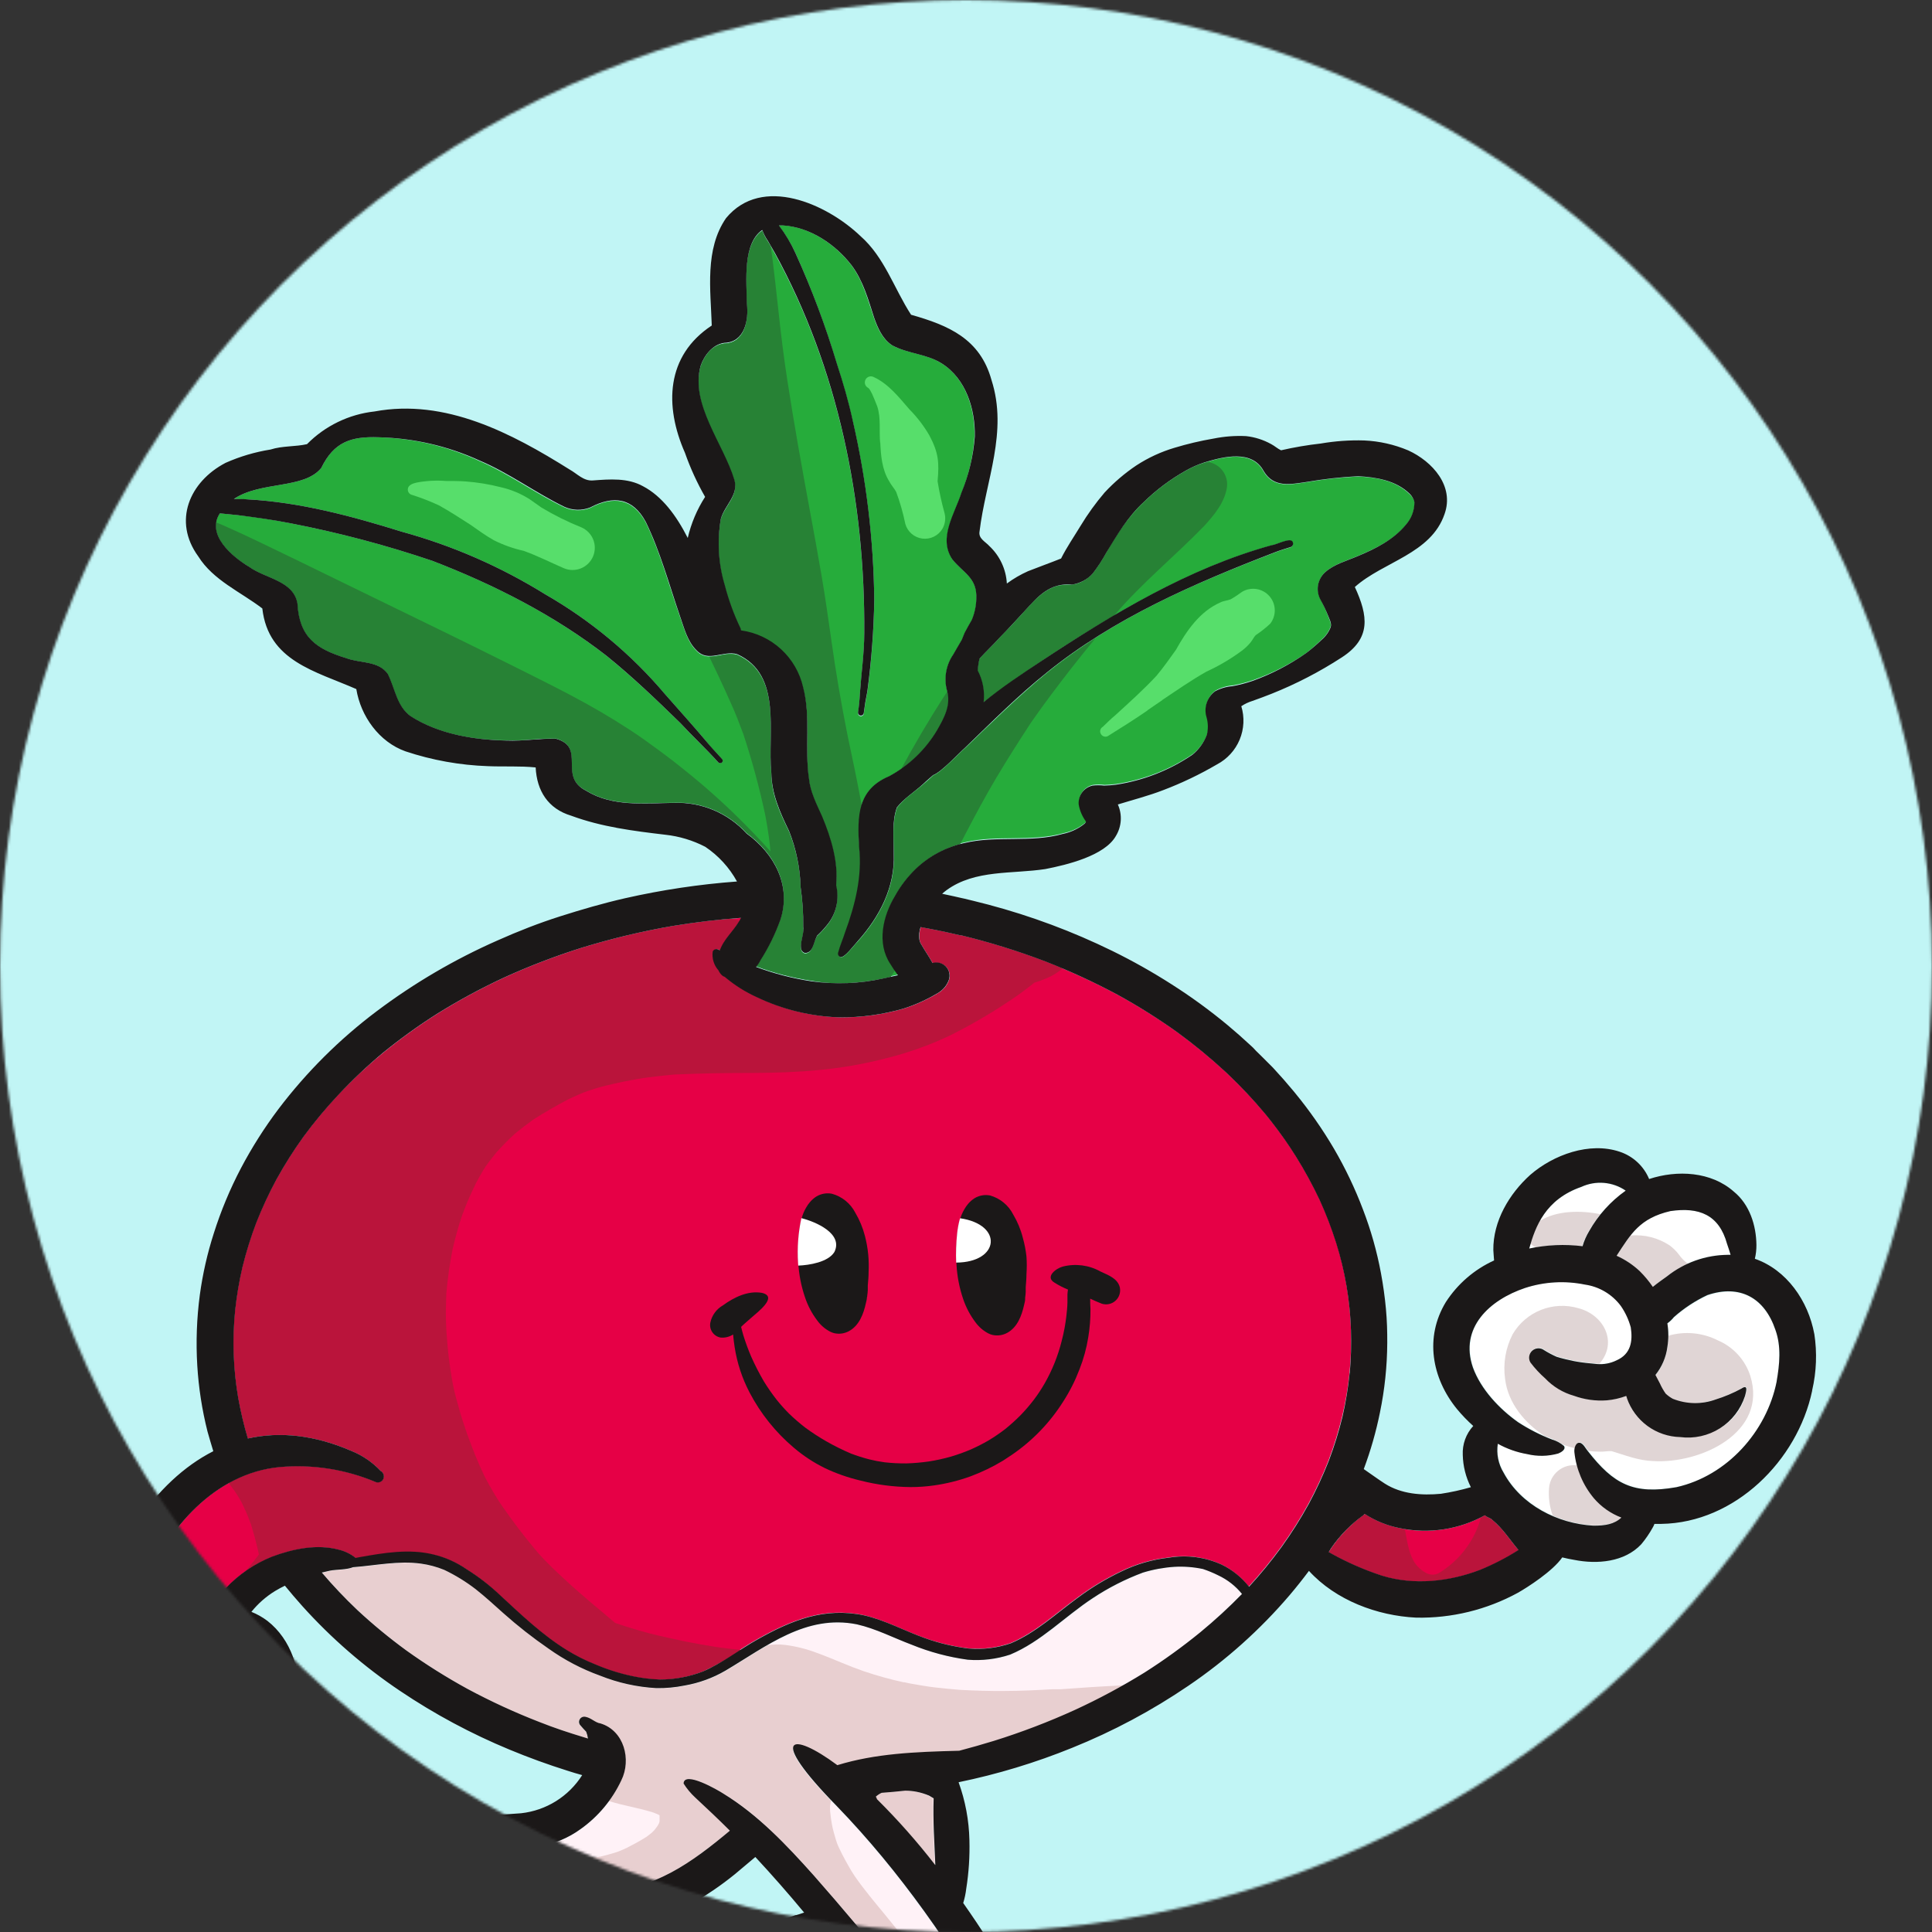 <svg width="768" height="768" viewBox="0 0 768 768" fill="none" xmlns="http://www.w3.org/2000/svg">
<rect x="0" y="0" width="768" height="768" fill="#333333" stroke="none"/>
<mask id="mask0_250_2980" style="mask-type:alpha" maskUnits="userSpaceOnUse" x="0" y="0" width="768" height="768">
<circle cx="384" cy="384" r="384" fill="#D9D9D9"/>
</mask>
<g mask="url(#mask0_250_2980)">
<rect width="768" height="768" fill="#C1F5F5"/>
<path d="M537.03 528.723C537.396 540.333 536.205 551.939 533.487 563.231C532.041 569.108 530.244 574.893 528.104 580.554C525.783 586.461 523.109 592.222 520.098 597.808C516.834 603.734 513.216 609.457 509.262 614.947C505.262 620.426 500.961 625.679 496.379 630.683C493.471 626.97 489.758 623.965 485.521 621.895C478.952 618.897 471.637 617.936 464.517 619.134C457.917 619.853 451.493 621.721 445.538 624.655C439.438 627.562 433.643 631.068 428.238 635.123C419.611 641.403 411.651 648.926 401.69 653.159C396.277 655.028 390.531 655.733 384.827 655.229C378.886 654.489 373.045 653.092 367.412 651.065C359.314 648.213 351.722 643.957 343.302 642.047C327.636 638.734 314.431 644.026 301.019 651.617C293.68 655.712 287.008 661.05 279.233 664.385C273.81 666.492 268.049 667.592 262.232 667.629C258.596 667.495 254.979 667.049 251.419 666.295C246.395 665.246 241.487 663.704 236.765 661.694C232.768 660.122 228.918 658.197 225.262 655.942C215.485 649.915 207.18 641.932 198.76 634.156C194.712 630.29 190.289 626.838 185.555 623.85C181.589 621.118 177.151 619.144 172.465 618.03C162.78 615.729 152.681 617.386 143.019 619.088L141.5 619.387C139.632 617.863 137.459 616.757 135.128 616.143C126.225 613.682 116.724 615.683 108.212 618.835C101.222 621.646 94.927 625.944 89.763 631.429C84.599 636.915 80.689 643.458 78.305 650.605C76.979 654.364 75.903 658.207 75.084 662.108C74.96 662.547 74.86 662.992 74.785 663.442C73.403 663.503 72.018 663.45 70.644 663.281C62.599 662.527 54.871 659.766 48.168 655.252C48.905 654.101 49.441 652.833 49.755 651.502C50.468 649.202 51.343 646.901 52.056 644.601C53.689 639.655 55.53 634.755 57.508 629.946C66.71 607.355 85.483 585.615 111.041 583.154C124.154 581.962 137.358 584.024 149.483 589.158C149.942 589.295 150.431 589.294 150.889 589.155C151.347 589.016 151.754 588.745 152.06 588.376C152.284 588.091 152.443 587.76 152.526 587.406C152.608 587.053 152.613 586.685 152.538 586.33C152.463 585.975 152.312 585.64 152.094 585.35C151.876 585.059 151.598 584.82 151.278 584.649C148.054 581.224 144.131 578.532 139.775 576.758C124.936 570.317 111.11 568.937 98.504 571.766C96.934 566.473 95.659 561.097 94.685 555.662C92.7 544.154 92.29 532.429 93.465 520.809C94.086 515.043 95.054 509.32 96.364 503.671C97.837 497.683 99.674 491.79 101.862 486.026C104.194 480.169 106.867 474.454 109.868 468.91C113.114 463.025 116.709 457.34 120.635 451.886C124.903 446.088 129.512 440.55 134.438 435.299C140.043 429.374 146.005 423.797 152.29 418.597C159.157 413.004 166.347 407.818 173.823 403.069C182.403 397.726 191.299 392.91 200.463 388.644C210.54 384.051 220.889 380.079 231.451 376.751C243.266 373.118 255.298 370.237 267.477 368.124C276.495 366.651 285.582 365.547 294.692 364.88C292.76 368.929 288.78 372.265 286.893 376.383C286.659 376.838 286.451 377.306 286.272 377.786L285.628 377.441C285.431 377.347 285.218 377.294 285 377.286C284.782 377.279 284.565 377.316 284.362 377.396C284.159 377.475 283.974 377.596 283.82 377.75C283.666 377.905 283.545 378.089 283.466 378.292C283.287 379.63 283.401 380.992 283.798 382.282C284.195 383.573 284.866 384.762 285.766 385.769C286.156 386.684 286.783 387.478 287.584 388.069C287.812 388.195 288.051 388.303 288.297 388.391C292.151 391.653 296.441 394.363 301.042 396.443C311.342 401.392 322.563 404.134 333.985 404.495C342.544 404.542 351.066 403.365 359.291 400.998C364.251 399.414 369.002 397.235 373.439 394.511C375.214 393.338 376.568 391.629 377.304 389.634C377.626 388.72 377.688 387.734 377.485 386.787C377.281 385.84 376.818 384.967 376.149 384.267C375.479 383.566 374.629 383.065 373.691 382.818C372.754 382.572 371.767 382.59 370.84 382.87C369.505 380.408 367.849 378.108 366.469 375.669C366.05 375.051 365.76 374.355 365.617 373.622C365.376 371.937 365.533 370.219 366.078 368.607L369.39 369.228C371.553 369.642 373.692 370.056 375.832 370.516L379.306 371.298C380.111 371.482 380.962 371.712 381.79 371.873H382.227C393.558 374.629 404.706 378.087 415.608 382.226C425.434 386.056 435.022 390.474 444.318 395.454C452.612 399.999 460.624 405.038 468.313 410.545C474.922 415.381 481.251 420.589 487.269 426.143C487.453 426.304 487.614 426.488 487.798 426.626L488.373 427.178C493.48 432.027 498.304 437.166 502.821 442.569L503.741 443.673L504.178 444.225L505.673 446.111C509.14 450.541 512.373 455.148 515.359 459.915C518.812 465.456 521.938 471.194 524.722 477.1C527.248 482.653 529.438 488.353 531.278 494.169C534.748 505.375 536.683 516.998 537.03 528.723Z" fill="#E60046"/>
<path d="M484.117 626.197C487.821 627.92 491.079 630.47 493.641 633.651C488.423 639.023 482.917 644.107 477.147 648.88C470.043 654.686 462.599 660.064 454.855 664.984C445.964 670.482 436.745 675.43 427.248 679.799C416.78 684.57 406.023 688.681 395.041 692.107C390.44 693.518 385.839 694.829 381.238 696.041C363.432 696.478 347.811 697.214 332.789 701.769C314.384 688.15 304.722 689.646 332.421 717.873C357.91 744.26 378.431 774.006 396.835 805.822C400.516 811.85 403.737 818.268 407.533 824.226C401.186 827.596 395.404 831.935 390.394 837.086C388.611 833.278 386.637 829.562 384.482 825.952C367.09 797.011 345.649 770.923 323.403 745.594C312.636 733.54 301.41 721.531 287.491 713.088C285.352 711.754 271.848 703.886 271.664 709.062C272.947 711.104 274.494 712.969 276.265 714.606C281.004 718.885 285.628 723.302 290.068 727.811C275.529 739.981 259.034 752.243 239.985 751.001C237.935 749.87 235.777 748.946 233.544 748.24C229.659 747.013 225.658 746.188 221.604 745.778C213.161 742.144 204.971 737.773 196.114 735.196C208.192 735.932 220.799 734.483 230.806 727.121C237.743 722.177 243.289 715.53 246.91 707.82C251.005 699.561 248.014 688.035 238.651 685.183C236.351 684.792 234.878 682.997 232.693 682.56C232.281 682.456 231.846 682.481 231.449 682.632C231.052 682.783 230.71 683.053 230.472 683.405C230.233 683.756 230.108 684.173 230.115 684.598C230.121 685.023 230.258 685.436 230.507 685.781C231.313 686.701 232.095 687.621 232.946 688.472C233.286 689.347 233.525 690.258 233.659 691.187L232.026 690.681C226.09 688.886 220.247 686.862 214.45 684.653C204.646 680.812 195.089 676.372 185.831 671.356C177.499 666.788 169.448 661.726 161.722 656.196C154.9 651.218 148.378 645.84 142.19 640.092C137.219 635.379 132.504 630.402 128.065 625.185C129.139 624.909 130.22 624.656 131.309 624.426C133.977 623.897 137.704 624.127 140.511 623.045C149.529 622.378 158.478 620.377 167.542 621.642C170.701 622.082 173.793 622.916 176.744 624.127C181.192 626.253 185.403 628.844 189.305 631.856C193.078 634.847 196.644 638.114 200.232 641.335C205.915 646.396 211.908 651.098 218.177 655.414C224.479 659.912 231.368 663.527 238.651 666.157C245.8 669.021 253.369 670.699 261.058 671.126C264.819 671.186 268.576 670.839 272.262 670.091C277.985 669.104 283.485 667.102 288.504 664.179C304.791 654.494 320.55 641.657 340.772 645.775C348.363 647.5 355.311 651.158 362.557 653.872C369.7 656.788 377.182 658.79 384.827 659.831C390.519 660.29 396.245 659.602 401.666 657.806C413.997 652.676 423.498 642.577 434.564 635.33C440.783 631.211 447.451 627.815 454.44 625.208C458.509 623.959 462.709 623.187 466.955 622.907C470.773 622.692 474.603 622.986 478.343 623.782C480.319 624.458 482.248 625.265 484.117 626.197Z" fill="#FFF1FA"/>
<path d="M371.092 714.86C370.77 723.694 371.414 732.528 371.76 741.362C364.587 732.151 356.818 723.421 348.501 715.228C348.378 714.866 348.216 714.519 348.018 714.193C348.704 713.574 349.48 713.062 350.319 712.675C353.447 712.445 356.553 712.168 359.659 711.823C361.203 711.818 362.744 711.964 364.26 712.26C365.965 712.602 367.63 713.119 369.229 713.802C369.919 714.147 370.517 714.492 371.092 714.86Z" fill="#FFF1FA"/>
<path d="M562.335 199.565C562.36 202.867 561.164 206.063 558.976 208.537C554.053 214.541 546.875 218.038 539.813 220.983C535.603 222.8 530.611 224.134 526.999 227.263C525.425 228.615 524.371 230.473 524.018 232.517C523.666 234.562 524.036 236.666 525.066 238.467C526.114 240.47 527.036 242.537 527.827 244.655C528.333 246.15 529.345 247.738 528.885 249.256C528.119 251.197 526.887 252.92 525.297 254.271C523.398 256.149 521.393 257.915 519.292 259.563C512.763 264.062 505.67 267.681 498.196 270.329C495.591 271.223 492.922 271.923 490.214 272.422C487.799 272.606 485.45 273.287 483.312 274.424C481.708 275.579 480.508 277.209 479.881 279.083C479.253 280.957 479.23 282.981 479.815 284.868C480.447 287.121 480.486 289.498 479.93 291.77C478.748 294.896 476.755 297.652 474.156 299.753C465.016 305.954 454.598 310.019 443.674 311.646C442.147 311.838 440.611 311.953 439.073 311.991C437.545 311.804 436 311.804 434.472 311.991C432.809 312.368 431.338 313.331 430.328 314.704C429.318 316.078 428.837 317.769 428.974 319.468C429.398 321.914 430.382 324.229 431.849 326.232C431.849 326.968 431.067 327.29 430.561 327.727C428.21 329.437 425.519 330.622 422.67 331.201C409.879 334.79 396.329 331.753 383.561 334.813C376.29 336.385 369.594 339.936 364.214 345.073C360.964 348.215 358.196 351.819 356.001 355.77C351.147 363.776 348.593 374.612 354.114 382.917C355.042 384.455 356.048 385.945 357.128 387.38C355.242 387.817 353.332 388.231 351.423 388.622C341.999 390.727 332.274 391.117 322.712 389.772C315.204 388.634 307.834 386.722 300.719 384.067C301.39 383.291 301.948 382.423 302.376 381.49C305.608 376.439 308.255 371.036 310.266 365.387C314.729 351.768 307.759 339.069 296.785 331.132C293.138 327.129 288.66 323.973 283.665 321.882C278.67 319.792 273.278 318.819 267.868 319.031C256.158 319.192 243.528 320.664 233.061 314.246C221.558 308.587 233.268 297.199 221.052 293.541C214.519 293.311 208.422 294.554 201.153 294.254C188.132 294.07 174.305 291.77 163.171 284.638C157.673 280.681 156.982 273.527 154.13 267.89C150.426 262.553 143.041 263.657 137.589 261.587C125.488 257.883 118.932 253.19 118.196 239.824C116.608 230.76 105.451 229.955 99.101 225.354C92.2 221.213 81.847 212.471 87.346 204.051L89.025 204.212L94.523 204.764C101.701 205.592 108.119 206.535 115.435 207.985C134.57 211.688 153.431 216.684 171.89 222.938C196.413 232.393 220.201 244.471 241.067 260.667C251.304 269.018 260.92 278.105 270.352 287.353C275.206 292.598 280.682 297.682 285.513 303.065C285.706 303.255 285.966 303.361 286.237 303.361C286.508 303.361 286.769 303.255 286.962 303.065C287.15 302.876 287.256 302.619 287.256 302.352C287.256 302.085 287.15 301.829 286.962 301.639C284.777 299.339 282.545 297.038 280.498 294.415C275.229 288.135 269.731 282.085 264.394 276.011C250.936 260.076 234.796 246.615 216.704 236.235C199.011 225.251 179.827 216.875 159.743 211.367C139.775 205.155 119.369 199.657 98.388 198.507C96.594 198.507 94.776 198.323 92.959 198.346C103.725 191.145 120.795 194.527 127.697 186.038C132.781 175.639 139.544 173.431 150.541 173.822C164.386 174.218 178.005 177.427 190.57 183.254C202.395 188.338 212.793 196.16 224.319 201.658C225.923 202.391 227.658 202.793 229.421 202.84C231.184 202.887 232.938 202.579 234.579 201.934C243.781 197.057 251.511 198.023 256.71 207.709C262.531 219.717 265.912 232.692 270.329 245.276C271.986 249.877 273.228 255.215 276.909 258.757C281.51 263.68 287.629 258.619 293.012 260.253C311.21 268.374 304.975 291.655 306.586 307.505C306.586 315.81 310.082 323.218 313.625 330.511C316.458 337.629 318.016 345.19 318.226 352.849C318.982 358.121 319.335 363.443 319.285 368.768C319.883 371.529 316.455 377.971 319.883 379.006C322.942 379.19 323.333 374.98 324.484 372.817L324.783 372.15C326.109 370.944 327.34 369.636 328.464 368.239C330.359 366.065 331.703 363.467 332.384 360.665C333.064 357.862 333.061 354.937 332.374 352.136C333.295 342.934 330.373 333.34 326.83 324.828C324.645 319.951 322.229 315.097 321.562 309.714C319.883 297.705 322.459 285.305 319.261 273.481C317.945 267.636 314.877 262.333 310.466 258.28C306.055 254.226 300.511 251.616 294.577 250.798C294.537 250.54 294.476 250.286 294.393 250.038C291.755 244.558 289.659 238.834 288.135 232.945C285.582 224.421 285.031 215.423 286.525 206.65C287.928 201.221 293.772 197.08 291.931 191.007C287.675 176.859 274.332 161.1 278.496 145.756C279.899 141.477 283.097 137.129 287.905 136.553C295.957 136.369 297.706 127.604 296.9 121.071C296.762 111.869 295.198 97.122 302.997 91.693C303.575 93.257 304.347 94.741 305.297 96.11C306.218 97.606 307.092 99.101 307.966 100.711C333.272 146.722 343.946 199.795 343.555 251.971C343.555 260.115 342.336 268.236 341.784 276.356C341.672 278.737 341.434 281.11 341.07 283.465C341.057 283.616 341.073 283.768 341.118 283.913C341.164 284.058 341.237 284.192 341.334 284.309C341.431 284.425 341.551 284.521 341.685 284.592C341.819 284.662 341.966 284.705 342.117 284.719C342.268 284.732 342.421 284.716 342.565 284.671C342.71 284.626 342.844 284.552 342.961 284.455C343.077 284.358 343.173 284.239 343.244 284.104C343.314 283.97 343.357 283.823 343.371 283.672C343.555 282.269 343.762 280.865 343.969 279.485C344.176 278.105 344.636 276.195 344.866 274.47C346.433 262.652 347.324 250.754 347.535 238.835C347.265 214.825 344.403 190.914 339 167.519C337.298 159.927 335.181 152.45 332.743 145.042C328.242 129.851 322.708 114.986 316.179 100.55C314.381 96.643 312.142 92.953 309.507 89.554H311.026C321.884 90.221 331.891 96.984 338.425 105.427C343.026 111.57 344.912 119.046 347.328 126.132C348.777 130.319 350.641 134.644 354.46 137.175C360.602 140.579 368.263 140.579 374.198 144.398C383.883 150.357 387.61 162.618 387.38 173.477C386.878 181.17 385.154 188.733 382.273 195.884C379.604 204.235 373.071 213.874 378.615 222.363C383.078 227.953 388.599 229.656 388.185 238.145C388.102 241 387.493 243.815 386.391 246.45C385.379 248.152 384.435 249.9 383.515 251.626C383.147 252.523 382.779 253.42 382.434 254.317C381.261 256.319 380.133 258.274 379.006 260.23C377.584 262.294 376.625 264.642 376.196 267.112C375.768 269.582 375.878 272.116 376.522 274.539C378.247 280.267 375.325 285.558 372.542 290.39C367.967 298.06 361.4 304.348 353.539 308.587C340.84 313.924 340.886 324.529 341.577 336.63C343.003 348.317 340.012 359.773 336.009 370.655C335.181 373.347 333.985 375.9 333.295 378.615C333.215 378.799 333.177 378.999 333.183 379.2C333.189 379.4 333.238 379.597 333.328 379.777C333.418 379.957 333.546 380.114 333.703 380.239C333.86 380.365 334.043 380.454 334.238 380.501C335.894 380.685 339.184 376.061 341.139 374.06C349.743 364.42 355.909 352.642 355.38 339.414C355.38 333.294 354.529 326.853 356.622 321.01C359.429 317.306 363.524 314.798 366.928 311.807C368.286 310.611 369.643 309.507 370.977 308.196C374.359 306.907 381.583 298.994 383.63 297.36C394.259 287.192 404.68 276.793 416.137 267.453C442.708 245.759 474.616 231.956 506.478 219.74C508.595 218.912 510.78 218.245 512.943 217.578C513.124 217.518 513.292 217.423 513.437 217.298C513.582 217.173 513.701 217.02 513.786 216.849C513.872 216.678 513.922 216.492 513.936 216.301C513.949 216.11 513.924 215.919 513.863 215.738C513.265 213.322 507.398 216.681 505.443 216.819C472.2 226.021 442.294 244.126 413.721 262.967C405.968 268.097 398.147 273.32 390.923 279.209C391.43 274.908 390.628 270.555 388.622 266.717C388.675 265.094 388.906 263.481 389.312 261.909C391.866 259.125 394.627 256.526 397.157 253.719C400.539 250.291 403.806 246.818 407.073 243.16C412.594 237.178 417.195 231.657 426.121 232.485C429.254 232.014 432.13 230.478 434.265 228.137C436.301 225.495 438.124 222.695 439.717 219.763C443.881 212.862 448.298 205.5 454.371 199.887C459.392 194.96 465.038 190.713 471.165 187.257C473.557 185.884 476.086 184.766 478.711 183.921C486.326 181.621 497.667 178.745 502.268 187.418C506.225 194.067 512.69 192.663 519.177 191.72C525.973 190.541 532.833 189.773 539.721 189.42C546.944 189.719 554.789 191.007 560.196 196.321C561.216 197.165 561.961 198.295 562.335 199.565Z" fill="#26AC3B"/>
<path d="M250.729 820.638C255.192 820.638 259.701 820.638 264.233 820.454C256.871 830.047 248.429 833.475 236.006 834.257C223.583 835.039 213.898 829.449 206.099 820.224C196.552 808.008 189.65 790.984 195.47 775.801C198.76 767.45 206.467 760.456 215.715 760.065C223.767 759.904 232.417 761.745 238.421 767.427C241.238 770.3 243.896 773.326 246.381 776.491C242.654 776.905 238.927 777.273 235.201 777.595C233.024 777.789 230.864 778.135 228.736 778.631C228.736 778.515 228.736 778.423 228.575 778.308C228.261 777.327 227.649 776.468 226.824 775.85C226 775.232 225.004 774.885 223.974 774.858C223.107 774.88 222.26 775.121 221.511 775.56C220.763 775.998 220.138 776.62 219.695 777.365C219.46 777.475 219.267 777.657 219.143 777.885C219.019 778.113 218.97 778.374 219.005 778.631C218.298 780.279 217.953 782.06 217.993 783.853C217.906 789.027 218.74 794.176 220.454 799.059C220.909 802.438 221.919 805.719 223.445 808.767C226.459 814.611 235.155 821.949 241.849 822.709C242.614 822.73 243.365 822.498 243.985 822.049C244.605 821.599 245.059 820.958 245.277 820.224C247.163 820.454 248.958 820.592 250.729 820.638Z" fill="#26AC3B"/>
<path d="M705.749 528.724C708.05 535.35 707.429 542.527 706.233 549.291C702.253 569.075 686.471 586.697 666.526 591.114C649.525 594.105 641.634 590.056 631.236 576.667C630.361 575.632 629.786 574.251 628.544 573.584C626.496 572.825 625.783 575.724 625.99 577.265C626.711 583.998 629.418 590.364 633.766 595.554C636.707 598.97 640.456 601.595 644.671 603.192C641.749 605.884 638.206 606.367 633.582 606.413C619.296 605.631 604.825 598.2 597.832 585.34C595.732 581.897 594.917 577.823 595.531 573.837C599.152 575.856 603.088 577.248 607.172 577.955C611.249 578.939 615.511 578.86 619.549 577.725C620.653 577.288 622.724 576.161 621.849 574.758C620.466 573.548 618.832 572.661 617.064 572.158C612.332 570.34 607.806 568.026 603.56 565.256C596.129 559.988 588.791 552.212 585.639 543.539C580.164 527.689 592.288 516.646 606.344 511.93C614.03 509.427 622.234 508.959 630.154 510.573C632.978 510.975 635.694 511.932 638.146 513.389C640.598 514.846 642.738 516.774 644.44 519.062C646.238 521.66 647.576 524.546 648.397 527.597C649.249 533.187 648.397 538.202 642.761 540.687C640.345 541.882 637.648 542.391 634.962 542.159C631.972 541.883 628.935 541.607 625.967 541.032C623.667 540.526 621.228 539.997 618.905 539.283C617.198 538.524 615.545 537.648 613.959 536.661C613.269 536.139 612.42 535.873 611.557 535.909C610.693 535.944 609.869 536.278 609.224 536.855C608.58 537.431 608.156 538.213 608.025 539.067C607.894 539.922 608.064 540.795 608.506 541.538C610.241 543.841 612.207 545.961 614.373 547.864C617.484 551.14 621.416 553.523 625.76 554.766C629.96 556.297 634.438 556.916 638.896 556.583C641.525 556.351 644.11 555.763 646.58 554.835C646.58 555.157 646.764 555.479 646.879 555.778C648.421 560.195 651.273 564.036 655.055 566.79C658.836 569.543 663.367 571.079 668.044 571.192C673.564 571.907 679.161 570.668 683.863 567.688C688.565 564.709 692.076 560.178 693.787 554.881C694.178 553.34 695.259 549.981 692.383 551.913C689.065 553.728 685.574 555.208 681.962 556.33C676.494 558.364 670.47 558.323 665.03 556.215C663.984 555.655 663.017 554.959 662.155 554.145C661.261 552.871 660.491 551.516 659.854 550.096C659.578 549.659 658.727 547.795 658.083 546.714C660.657 543.518 662.297 539.673 662.822 535.603C663.328 532.487 663.328 529.309 662.822 526.193C663.797 525.496 664.672 524.668 665.421 523.732C669.417 520.186 673.903 517.234 678.741 514.967C691.647 510.527 701.447 515.979 705.749 528.724Z" fill="white"/>
<path d="M687.944 498.817H686.748C677.988 498.893 669.504 501.888 662.638 507.329C660.982 508.526 658.911 509.952 656.979 511.539C655.449 509.293 653.708 507.197 651.78 505.282C649.072 502.748 645.962 500.68 642.578 499.162C648.237 490.489 651.78 484.232 663.972 481.402C675.291 479.746 683.297 482.783 686.495 494.446C687.047 495.965 687.507 497.414 687.944 498.817Z" fill="white"/>
<path d="M628.521 471.877C631.337 470.572 634.445 470.021 637.539 470.279C640.632 470.537 643.605 471.595 646.166 473.35C640.183 477.577 635.21 483.077 631.604 489.453C630.47 491.331 629.589 493.35 628.981 495.458C621.909 494.581 614.74 494.892 607.771 496.378C610.255 487.659 614.235 476.847 628.521 471.877Z" fill="white"/>
<path d="M118.333 686.908C127.282 692.522 131.078 703.61 130.204 713.801C129.166 722.762 125.176 731.123 118.862 737.566C114.79 741.569 110.396 745.25 106.163 749.068C105.833 749.355 105.487 749.624 105.128 749.874C104.898 749.276 104.645 748.677 104.369 748.102C103.84 747.113 103.288 745.963 102.62 744.905C104.998 742.755 107.093 740.312 108.855 737.635C110.082 735.778 111.108 733.796 111.915 731.722C112.054 731.54 112.156 731.332 112.213 731.11C112.27 730.887 112.281 730.656 112.246 730.429C112.211 730.202 112.131 729.984 112.01 729.789C111.889 729.594 111.73 729.426 111.542 729.294C111.354 729.162 111.142 729.069 110.917 729.021C110.693 728.974 110.461 728.972 110.236 729.016C110.01 729.06 109.796 729.15 109.607 729.279C109.417 729.408 109.255 729.574 109.131 729.767C108.027 730.434 106.83 730.986 105.703 731.584C99.896 734.561 93.919 737.196 87.805 739.475C85.206 740.357 82.778 741.68 80.627 743.386C80.167 743.8 79.822 744.375 79.339 744.743C78.28 745.187 77.435 746.027 76.984 747.083C76.533 748.14 76.511 749.331 76.924 750.403C78.327 753.969 81.755 752.91 84.768 753.439C88.646 753.015 92.396 751.801 95.788 749.874C95.351 762.849 97.375 788.177 70.114 798.185C59.255 801.704 50.767 796.896 44.026 788.476C39.032 781.98 35.484 774.492 33.619 766.513C31.755 758.535 31.616 750.249 33.214 742.213C33.373 741.64 33.303 741.027 33.02 740.504C32.737 739.98 32.262 739.587 31.695 739.406C29.395 738.739 28.727 741.477 27.922 743.11C26.979 745.411 25.944 747.872 25.001 750.288C21.89 757.156 20.773 764.762 21.78 772.235C17.55 770.986 13.956 768.172 11.727 764.367C3.1 748.884 8.046 729.859 13.705 714.261C15.614 709.844 12.394 708.809 9.311 711.524C4.981 715.481 1.458 720.238 -1.064 725.534C-2.053 724.085 -3.135 722.658 -4.032 721.209C-7.644 715.918 -7.782 709.315 -7.368 703.15C-6.585 694.969 -4.168 687.029 -0.259 679.8C2.9 673.63 6.895 667.924 11.612 662.845C11.727 662.707 11.819 662.569 11.957 662.431C13.544 684.516 34.962 703.403 57.093 707.337C71.103 710.466 85.85 710.443 98.733 703.012C106.369 699.335 112.487 693.112 116.032 685.413C116.858 685.815 117.631 686.317 118.333 686.908Z" fill="white"/>
<path d="M102.023 660.269C106.624 670.184 104.738 682.975 94.615 688.588C86.688 693.59 77.335 695.845 67.998 695.007C47.754 693.534 24.979 678.305 26.29 656.013C26.519 652.722 27.491 649.527 29.133 646.666C30.775 643.805 33.043 641.353 35.768 639.495C37.11 638.74 38.51 638.094 39.955 637.562C39.656 638.897 39.426 640.231 39.219 641.588C39.012 642.946 38.805 644.947 38.575 646.88C38.413 646.429 38.083 646.058 37.655 645.844C37.226 645.63 36.732 645.589 36.274 645.729C33.077 647.179 38.437 654.563 39.702 656.519C47.57 668.159 61.534 674.716 75.337 675.383C79.938 675.176 87.438 675.866 91.05 672.899C91.903 672.208 92.544 671.289 92.898 670.25C93.252 669.21 93.304 668.091 93.049 667.023C92.794 665.955 92.242 664.98 91.457 664.213C90.671 663.445 89.685 662.915 88.611 662.684H88.335C89.944 658.385 91.802 654.183 93.902 650.1L95.214 651.274C98.036 653.811 100.347 656.864 102.023 660.269Z" fill="white"/>
<path d="M593.254 604.295C597.372 607.631 600.156 612.209 603.606 616.212C598.808 619.278 593.741 621.904 588.469 624.057C576.092 628.796 562.059 630.36 549.36 626.357C542.042 623.953 534.983 620.824 528.287 617.017L529.207 615.499C532.698 610.413 537.041 605.969 542.044 602.363C542.209 602.182 542.386 602.013 542.573 601.856C546.862 604.646 551.651 606.576 556.676 607.539C568.141 609.847 580.054 608.005 590.286 602.34C590.999 603.237 592.495 603.421 593.254 604.295Z" fill="#E60046"/>
<path d="M484.117 626.197C487.821 627.92 491.079 630.47 493.641 633.651C488.423 639.023 482.917 644.107 477.147 648.88C470.043 654.686 462.599 660.064 454.855 664.984C445.964 670.482 436.745 675.43 427.248 679.799C416.78 684.57 406.023 688.681 395.041 692.107C390.44 693.518 385.839 694.829 381.238 696.041C363.432 696.478 347.811 697.214 332.789 701.769C314.384 688.15 304.722 689.646 332.421 717.873C357.91 744.26 378.431 774.006 396.835 805.822C400.516 811.85 403.737 818.268 407.533 824.226C401.186 827.596 395.404 831.935 390.394 837.086C388.611 833.278 386.637 829.562 384.482 825.952C367.09 797.011 345.649 770.923 323.403 745.594C312.636 733.54 301.41 721.531 287.491 713.088C285.352 711.754 271.848 703.886 271.664 709.062C272.947 711.104 274.494 712.969 276.265 714.606C281.004 718.885 285.628 723.302 290.068 727.811C275.529 739.981 259.034 752.243 239.985 751.001C237.935 749.87 235.777 748.946 233.544 748.24C229.659 747.013 225.658 746.188 221.604 745.778C213.161 742.144 204.971 737.773 196.114 735.196C208.192 735.932 220.799 734.483 230.806 727.121C237.743 722.177 243.289 715.53 246.91 707.82C251.005 699.561 248.014 688.035 238.651 685.183C236.351 684.792 234.878 682.997 232.693 682.56C232.281 682.456 231.846 682.481 231.449 682.632C231.052 682.783 230.71 683.053 230.472 683.405C230.233 683.756 230.108 684.173 230.115 684.598C230.121 685.023 230.258 685.436 230.507 685.781C231.313 686.701 232.095 687.621 232.946 688.472C233.286 689.347 233.525 690.258 233.659 691.187L232.026 690.681C226.09 688.886 220.247 686.862 214.45 684.653C204.646 680.812 195.089 676.372 185.831 671.356C177.499 666.788 169.448 661.726 161.722 656.196C154.9 651.218 148.378 645.84 142.19 640.092C137.219 635.379 132.504 630.402 128.065 625.185C129.139 624.909 130.22 624.656 131.309 624.426C133.977 623.897 137.704 624.127 140.511 623.045C149.529 622.378 158.478 620.377 167.542 621.642C170.701 622.082 173.793 622.916 176.744 624.127C181.192 626.253 185.403 628.844 189.305 631.856C193.078 634.847 196.644 638.114 200.232 641.335C205.915 646.396 211.908 651.098 218.177 655.414C224.479 659.912 231.368 663.527 238.651 666.157C245.8 669.021 253.369 670.699 261.058 671.126C264.819 671.186 268.576 670.839 272.262 670.091C277.985 669.104 283.485 667.102 288.504 664.179C304.791 654.494 320.55 641.657 340.772 645.775C348.363 647.5 355.311 651.158 362.557 653.872C369.7 656.788 377.182 658.79 384.827 659.831C390.519 660.29 396.245 659.602 401.666 657.806C413.997 652.676 423.498 642.577 434.564 635.33C440.783 631.211 447.451 627.815 454.44 625.208C458.509 623.959 462.709 623.187 466.955 622.907C470.773 622.692 474.603 622.986 478.343 623.782C480.319 624.458 482.248 625.265 484.117 626.197Z" fill="#FFF2F7"/>
<path d="M371.092 714.86C370.77 723.694 371.414 732.528 371.76 741.362C364.587 732.151 356.818 723.421 348.501 715.228C348.378 714.866 348.216 714.519 348.018 714.193C348.704 713.574 349.48 713.062 350.319 712.675C353.447 712.445 356.553 712.168 359.659 711.823C361.203 711.818 362.744 711.964 364.26 712.26C365.965 712.602 367.63 713.119 369.229 713.802C369.919 714.147 370.517 714.492 371.092 714.86Z" fill="#FFF1FA"/>
<path d="M251.465 666.388C246.441 665.339 241.532 663.797 236.81 661.787C232.809 660.225 228.958 658.299 225.308 656.035C215.53 650.008 207.226 642.025 198.806 634.249C194.758 630.383 190.334 626.931 185.601 623.943C181.634 621.211 177.196 619.237 172.511 618.123C162.825 615.822 152.726 617.479 143.064 619.181L141.546 619.48C139.68 617.906 137.487 616.767 135.127 616.144C126.224 613.66 116.723 615.661 108.211 618.813C104.457 620.31 100.89 622.24 97.582 624.564C97.836 624.311 98.089 624.035 98.319 623.759C99.929 621.85 101.447 619.917 102.92 617.939C102.69 616.88 102.46 615.822 102.207 614.764C101.539 611.957 100.757 609.197 99.906 606.436C99.906 606.091 99.653 605.746 99.538 605.378C98.756 603.077 97.813 601.03 96.846 598.89C95.88 596.751 94.546 594.519 93.05 592.403C92.36 591.437 91.67 590.47 90.957 589.527C97.143 586.027 103.991 583.857 111.064 583.155C124.176 581.963 137.381 584.025 149.505 589.159C149.964 589.296 150.453 589.295 150.911 589.156C151.37 589.017 151.777 588.746 152.082 588.377C152.306 588.092 152.465 587.761 152.548 587.407C152.631 587.054 152.635 586.686 152.56 586.331C152.486 585.976 152.334 585.641 152.117 585.351C151.899 585.06 151.62 584.821 151.3 584.65C148.077 581.225 144.153 578.533 139.797 576.759C124.959 570.318 111.133 568.938 98.526 571.767C96.956 566.474 95.681 561.098 94.707 555.664C92.723 544.155 92.312 532.43 93.488 520.811C94.108 515.044 95.076 509.321 96.386 503.672C97.86 497.684 99.696 491.791 101.885 486.027C104.209 480.17 106.875 474.455 109.867 468.911C113.113 463.026 116.708 457.341 120.634 451.887C124.902 446.089 129.511 440.551 134.437 435.3C140.043 429.375 146.005 423.798 152.289 418.598C159.156 413.005 166.346 407.819 173.822 403.07C182.397 397.719 191.294 392.902 200.462 388.645C210.539 384.052 220.888 380.08 231.45 376.752C243.262 373.108 255.295 370.227 267.476 368.125C274.991 366.882 282.552 365.924 290.16 365.249L294.116 365.962C292.046 369.528 288.618 372.634 286.893 376.315C286.658 376.77 286.451 377.238 286.272 377.718L285.627 377.373C285.431 377.279 285.217 377.226 284.999 377.218C284.781 377.211 284.564 377.248 284.361 377.328C284.158 377.407 283.974 377.528 283.82 377.683C283.665 377.837 283.545 378.021 283.465 378.224C283.287 379.562 283.4 380.924 283.797 382.214C284.194 383.505 284.866 384.694 285.766 385.701C286.155 386.616 286.782 387.411 287.583 388.001C287.812 388.128 288.05 388.235 288.296 388.323C292.151 391.585 296.44 394.295 301.041 396.375C311.337 401.348 322.558 404.114 333.985 404.496C342.545 404.547 351.069 403.362 359.29 400.976C364.254 399.41 369.005 397.238 373.439 394.512C375.213 393.339 376.568 391.63 377.303 389.635C377.625 388.721 377.688 387.735 377.484 386.788C377.28 385.841 376.817 384.968 376.148 384.268C375.478 383.567 374.628 383.066 373.691 382.819C372.754 382.573 371.767 382.591 370.839 382.871C369.505 380.409 367.848 378.109 366.468 375.67C366.049 375.052 365.76 374.356 365.617 373.623C365.375 371.938 365.533 370.22 366.077 368.608L369.39 369.229C371.552 369.643 373.692 370.057 375.831 370.517L379.305 371.299C380.11 371.483 380.961 371.713 381.789 371.875H382.227C393.557 374.631 404.705 378.088 415.607 382.227C417.908 383.124 420.208 384.021 422.348 384.965C422.073 385.236 421.781 385.49 421.474 385.724C419.77 387.035 417.897 388.11 415.906 388.921C414.364 389.588 412.781 390.157 411.167 390.624C407.562 393.551 403.799 396.277 399.895 398.791C392.587 403.611 384.988 407.975 377.142 411.858C369.081 415.637 360.666 418.611 352.021 420.738C343.377 422.969 334.568 424.508 325.68 425.339C316.938 426.213 308.127 426.466 299.362 426.512C288.986 426.512 278.657 426.65 268.236 427.133L265.107 427.363L267.407 427.202C264.118 427.501 260.874 427.869 257.607 428.283C254.34 428.698 251.189 429.342 247.991 429.94C245.529 430.446 243.091 430.998 240.652 431.596C238.214 432.194 236.051 432.884 233.751 433.644C231.45 434.403 228.505 435.783 225.929 436.979C221.167 439.487 216.52 442.156 211.988 445.054C209.503 446.826 207.111 448.666 204.764 450.598C202.187 452.899 199.749 455.453 197.379 458.052C195.884 459.87 194.458 461.71 193.1 463.596C192.295 464.862 191.49 466.127 190.8 467.415C190.11 468.704 189.466 469.716 188.844 471.05C187.832 473.19 186.82 475.329 185.9 477.515C184.98 479.7 184.243 481.633 183.484 483.726C182.104 487.913 180.954 492.146 179.941 496.448C179.389 499.301 178.883 502.153 178.469 505.029C178.055 507.905 177.687 511.194 177.411 514.231C177.411 516.762 177.227 519.315 177.227 521.846C177.227 524.376 177.342 527.022 177.48 529.622C177.733 533.026 178.009 536.523 178.423 539.836C178.837 543.149 179.389 546.968 180.079 550.51C180.77 554.053 181.759 557.412 182.725 560.84C183.691 564.267 184.726 567.143 185.785 570.272C187.832 575.954 190.041 581.521 192.686 586.997C193.721 588.975 194.78 590.931 195.93 592.863C197.08 594.795 198.231 596.705 199.542 598.591C201.658 601.582 203.775 604.573 205.983 607.471C208.192 610.37 210.814 613.66 213.345 616.673C215.323 618.974 217.348 621.044 219.464 623.115C222.179 625.738 224.94 628.306 227.746 630.822C230.369 633.122 232.991 635.423 235.706 637.723C238.421 640.024 241.618 642.623 244.517 645.131C246.45 645.775 248.382 646.442 250.337 647.04C252.845 647.823 255.399 648.536 257.952 649.226C260.506 649.916 262.852 650.422 265.314 650.974L272.399 652.516C276.471 653.321 280.52 654.057 284.615 654.678C287.928 655.184 291.241 655.552 294.577 655.874C289.756 659.154 284.669 662.024 279.37 664.455C273.948 666.562 268.186 667.662 262.369 667.699C258.703 667.578 255.055 667.139 251.465 666.388Z" fill="#BA143B"/>
<path d="M70.552 663.304C62.536 662.528 54.842 659.76 48.168 655.252C48.905 654.1 49.441 652.833 49.755 651.502C51.297 646.901 52.815 642.3 54.517 637.699C56.634 637.699 58.75 637.699 60.867 637.699C65.646 637.873 70.43 637.665 75.176 637.078C80.344 635.819 85.309 633.836 89.922 631.188C81.457 639.723 77.04 651.663 74.693 663.396C73.312 663.48 71.927 663.449 70.552 663.304Z" fill="#BA143B"/>
<path d="M549.268 626.382C541.95 623.978 534.891 620.849 528.195 617.042C531.942 611.12 536.792 605.973 542.482 601.882C546.77 604.671 551.559 606.601 556.584 607.564L558.447 607.886C559.459 612.947 560.127 619.642 564.107 623.254C566.729 625.692 569.605 627.096 572.849 624.772C580.588 619.796 586.229 612.149 588.699 603.285C589.251 603.009 589.78 602.71 590.309 602.411C591 603.239 592.495 603.423 593.254 604.297C597.372 607.633 600.156 612.211 603.607 616.214C587.802 626.497 567.741 632.088 549.268 626.382Z" fill="#BA143B"/>
<path d="M384.597 825.814C367.205 796.873 345.764 770.785 323.518 745.456C312.751 733.402 301.525 721.393 287.606 712.95C285.467 711.616 271.963 703.748 271.779 708.924C273.062 710.966 274.609 712.831 276.38 714.468C281.119 718.747 285.743 723.164 290.183 727.673C275.644 739.843 259.149 752.105 240.101 750.863C238.048 749.736 235.89 748.812 233.659 748.102C229.774 746.875 225.773 746.05 221.719 745.64C218.084 744.076 214.519 742.397 210.907 740.74C214.657 740.487 218.407 740.303 222.156 740.073C225.032 739.866 227.908 739.613 230.76 739.268C233.613 738.923 236.144 738.486 238.812 737.98C240.745 737.543 242.631 737.036 244.541 736.438C246.45 735.84 247.738 735.196 249.303 734.483L253.121 732.458C254.456 731.722 255.744 730.94 257.009 730.158C257.7 729.652 258.367 729.123 259.034 728.593L260.115 727.512C260.483 727.075 260.805 726.615 261.15 726.155C261.495 725.695 261.61 725.419 261.817 725.051C262.025 724.683 261.956 724.706 262.048 724.522L262.186 723.992V723.463C262.186 722.842 262.186 722.221 262.186 721.623L261.541 721.255C260.966 721.002 260.391 720.749 259.816 720.542C256.917 719.621 253.95 718.908 250.959 718.241L246.358 717.16C245.599 716.976 244.84 716.769 244.057 716.539C243.275 716.309 242.746 716.171 242.079 715.941C243.985 713.396 245.605 710.65 246.91 707.751C251.005 699.492 248.014 687.966 238.651 685.114C236.351 684.722 234.878 682.928 232.693 682.491C232.281 682.387 231.846 682.412 231.449 682.563C231.052 682.714 230.71 682.984 230.472 683.336C230.233 683.687 230.108 684.104 230.115 684.529C230.121 684.954 230.258 685.367 230.507 685.712C231.313 686.632 232.095 687.552 232.946 688.403C233.286 689.278 233.525 690.189 233.659 691.118L232.026 690.612C226.09 688.817 220.247 686.793 214.45 684.584C204.648 680.766 195.091 676.348 185.831 671.356C177.499 666.788 169.448 661.726 161.722 656.196C154.9 651.218 148.378 645.84 142.19 640.092C137.219 635.379 132.504 630.402 128.065 625.185C129.139 624.909 130.22 624.656 131.309 624.426C133.977 623.897 137.704 624.127 140.511 623.045C149.529 622.378 158.478 620.377 167.542 621.642C170.701 622.082 173.793 622.916 176.744 624.127C181.192 626.253 185.403 628.844 189.305 631.856C193.078 634.847 196.644 638.114 200.232 641.335C205.915 646.396 211.908 651.098 218.177 655.414C224.479 659.912 231.368 663.527 238.651 666.157C245.8 669.021 253.369 670.699 261.058 671.126C264.819 671.186 268.576 670.839 272.262 670.091C277.985 669.104 283.485 667.102 288.504 664.179C294.048 660.889 299.523 657.277 305.113 654.01C307.397 653.656 309.719 653.61 312.015 653.872C316.431 654.433 320.764 655.522 324.921 657.116C328.257 658.335 331.523 659.693 334.813 661.05C337.643 662.223 340.495 663.351 343.371 664.34C348.554 666.094 353.831 667.561 359.176 668.734H359.59L358.762 668.573L360.257 668.872H360.073L360.786 669.01L362.189 669.286C365.41 669.838 368.631 670.436 371.898 670.804C375.164 671.172 378.362 671.471 381.606 671.748C387.518 672.047 393.431 672.254 399.366 672.185C405.738 672.185 412.065 671.863 418.414 671.494H419.864H420.002H420.623H421.75L434.288 670.62C438.475 670.344 442.662 670.16 446.872 669.93C440.492 673.565 433.989 676.908 427.363 679.96C416.895 684.731 406.138 688.842 395.156 692.268C390.555 693.679 385.954 694.99 381.353 696.202C363.547 696.639 347.926 697.375 332.904 701.93C315.121 688.702 305.297 689.738 330.258 715.734C330.258 716.355 330.074 716.976 329.982 717.62C329.89 718.264 329.982 719.092 329.982 719.92C330.143 721.738 330.396 723.532 330.718 725.327C331.04 727.121 331.707 729.399 332.306 731.423C332.904 733.448 333.732 735.012 334.606 736.783C335.48 738.555 336.216 739.797 337.091 741.384C337.965 742.972 338.908 744.536 339.897 745.985C343.578 751.277 347.765 756.2 351.86 761.192C356.3 766.598 360.648 772.05 364.697 777.756C372.795 789.258 380.041 801.083 387.702 812.678C391.266 817.938 395.106 823.006 399.205 827.861L400.194 828.942C396.69 831.443 393.41 834.245 390.394 837.316C388.659 833.385 386.724 829.546 384.597 825.814Z" fill="#E8CFD0"/>
<path d="M360.762 669.056L359.06 668.711L360.808 669.079L360.762 669.056Z" fill="#E7CDDC"/>
<path d="M325.887 665.767L325.174 665.422L325.956 665.813L325.887 665.767Z" fill="#E7CDDC"/>
<path d="M348.501 715.229C348.378 714.868 348.216 714.521 348.018 714.194C348.704 713.575 349.48 713.064 350.319 712.676C353.447 712.446 356.553 712.17 359.659 711.825C363.643 711.744 367.568 712.797 370.977 714.861C370.655 723.695 371.299 732.529 371.644 741.363C364.509 732.156 356.778 723.426 348.501 715.229Z" fill="#E8CFD0"/>
<path d="M87.598 674.992L87.207 674.601C94.247 673.382 95.489 664.502 88.265 662.615C89.874 658.315 91.733 654.114 93.832 650.031C102.229 656.726 106.669 668.021 103.173 678.282C100.532 679.27 97.665 679.485 94.907 678.902C92.149 678.319 89.614 676.963 87.598 674.992Z" fill="#E0D5D5"/>
<path d="M31.65 657.555C29.703 657.308 27.868 656.51 26.359 655.255C26.697 652.114 27.714 649.085 29.339 646.376C30.963 643.667 33.157 641.343 35.768 639.565C37.11 638.81 38.51 638.164 39.955 637.633C39.656 638.967 39.426 640.301 39.219 641.659C39.012 643.016 38.805 645.018 38.575 646.95C38.408 646.502 38.079 646.133 37.653 645.915C37.227 645.698 36.735 645.649 36.274 645.777C33.03 647.341 38.575 654.795 39.886 656.842C37.225 657.674 34.415 657.917 31.65 657.555Z" fill="#E0D5D5"/>
<path d="M58.727 798.851C60.614 790.546 63.006 782.356 65.376 774.189C67.787 765.41 71.07 756.894 75.176 748.768C79.11 741.246 84.93 734.965 93.258 732.412C95.365 732.061 97.401 731.369 99.285 730.364C101.783 723.544 104.991 717.005 108.855 710.856C112.835 704.092 120.726 697.214 128.916 701.148C133.126 714.076 128.019 728.018 118.932 737.565C114.515 741.821 109.914 745.916 105.129 749.873C104.899 749.274 104.646 748.676 104.369 748.101C103.84 747.112 103.288 745.962 102.621 744.903C106.67 741.283 109.82 736.77 111.823 731.721C111.992 731.518 112.112 731.279 112.175 731.022C112.237 730.765 112.239 730.498 112.181 730.24C112.123 729.982 112.007 729.741 111.841 729.535C111.675 729.329 111.465 729.164 111.225 729.053C110.838 728.877 110.398 728.853 109.994 728.985C109.589 729.117 109.249 729.396 109.04 729.766C107.935 730.433 106.739 730.985 105.612 731.583C99.804 734.56 93.828 737.195 87.714 739.474C85.115 740.356 82.686 741.679 80.536 743.385C80.076 743.799 79.731 744.374 79.248 744.742C78.209 745.208 77.388 746.055 76.956 747.108C76.523 748.161 76.512 749.34 76.924 750.402C78.35 753.968 81.778 752.909 84.792 753.438C88.67 753.014 92.42 751.8 95.811 749.873C95.374 762.848 97.399 788.176 70.115 798.184C66.454 799.457 62.511 799.688 58.727 798.851Z" fill="#E0D5D5"/>
<path d="M11.75 764.367C9.701 760.648 8.315 756.6 7.655 752.405C8.23 750.633 8.874 748.862 9.587 747.159C10.18 745.728 10.896 744.35 11.727 743.041C12.72 741.39 13.884 739.847 15.2 738.44C16.199 737.443 17.276 736.527 18.421 735.703C19.469 734.895 20.642 734.265 21.895 733.839C22.935 733.376 24.069 733.16 25.206 733.209C26.344 733.258 27.455 733.57 28.451 734.12C29.448 734.671 30.303 735.446 30.95 736.383C31.597 737.32 32.017 738.394 32.178 739.522L31.718 739.315C29.418 738.647 28.751 741.385 27.945 743.018C27.002 745.319 25.967 747.78 25.024 750.196C21.913 757.065 20.797 764.67 21.803 772.143C17.589 770.916 13.996 768.138 11.75 764.367Z" fill="#E0D5D5"/>
<path d="M32.431 746.951C32.431 748.078 32.247 749.252 32.155 750.31C32.155 751.069 32.155 751.805 32.155 752.611C32.14 750.72 32.232 748.831 32.431 746.951Z" fill="#E0D5D5"/>
<path d="M11.497 720.843C11.484 721.011 11.484 721.18 11.497 721.349C10.577 727.031 9.035 732.552 7.609 738.12C8.357 732.251 9.658 726.466 11.497 720.843Z" fill="#E0D5D5"/>
<path d="M-4.008 721.211C-6.549 717.072 -7.769 712.258 -7.505 707.408C-6.375 705.666 -4.978 704.113 -3.364 702.807C-0.028 700.507 4.435 697.746 8.576 699.425C13.177 701.45 13.177 705.706 12.855 709.962C12.199 709.953 11.547 710.079 10.942 710.332C10.336 710.585 9.789 710.96 9.335 711.434C5.005 715.391 1.482 720.149 -1.04 725.444C-2.03 724.087 -3.111 722.661 -4.008 721.211Z" fill="#E0D5D5"/>
<path d="M657.025 580.784C651.342 580.6 646.074 578.483 640.714 576.873C639.15 576.712 637.585 577.149 635.998 577.057C634.459 577.058 632.922 576.958 631.397 576.758C630.477 575.7 629.901 574.25 628.613 573.56C627.325 572.87 626.313 574.365 626.106 575.723C624.564 575.332 623.046 574.895 621.505 574.365C619.172 572.916 616.678 571.742 614.074 570.869C606.114 565.739 599.443 557.756 598.292 548.116C597.436 542.017 598.497 535.803 601.329 530.333C603.907 525.954 607.874 522.561 612.6 520.693C617.327 518.826 622.542 518.592 627.417 520.027C637.562 522.65 643.245 533.554 635.791 542.112C630.051 541.809 624.368 540.828 618.859 539.19C617.152 538.431 615.499 537.555 613.913 536.568C613.224 536.046 612.375 535.78 611.511 535.816C610.647 535.851 609.823 536.185 609.179 536.762C608.534 537.338 608.111 538.12 607.98 538.974C607.849 539.829 608.019 540.702 608.461 541.445C610.195 543.748 612.161 545.868 614.327 547.771C618.501 551.837 623.73 554.654 629.422 555.902C635.114 557.15 641.042 556.78 646.534 554.834C652.286 576.712 687.76 576.689 693.741 554.834C694.109 553.293 695.213 549.934 692.338 551.866C689.031 553.684 685.556 555.179 681.962 556.329C675.636 558.423 667.423 558.883 662.155 554.144C660.602 551.767 659.218 549.284 658.014 546.713C660.593 543.512 662.234 539.657 662.753 535.579C663.006 534.058 663.137 532.519 663.144 530.978C669.719 529.067 676.774 529.725 682.883 532.818C685.912 534.106 688.63 536.03 690.853 538.459C693.075 540.888 694.751 543.765 695.766 546.897C702.828 569.557 675.889 582.003 657.025 580.784Z" fill="#E0D5D5"/>
<path d="M651.78 505.374C649.072 502.84 645.962 500.772 642.578 499.254C644.556 496.241 646.258 493.526 648.145 491.134C653.642 490.648 659.141 492.043 663.742 495.091C665.093 496.104 666.3 497.296 667.331 498.633C668.329 500.083 669.575 501.345 671.012 502.36C668.031 503.738 665.208 505.435 662.592 507.421C660.936 508.618 658.865 510.044 656.933 511.631C655.412 509.391 653.687 507.296 651.78 505.374Z" fill="#E0D5D5"/>
<path d="M608.346 494.217C609.233 491.189 610.428 488.26 611.911 485.475C618.698 481.081 628.452 481.104 636.182 482.668C634.501 484.818 632.964 487.078 631.581 489.432C630.448 491.309 629.566 493.328 628.958 495.436C622.837 494.673 616.637 494.805 610.554 495.827C609.672 495.526 608.902 494.965 608.346 494.217Z" fill="#E0D5D5"/>
<path d="M617.226 602.502C615.967 598.949 615.473 595.17 615.777 591.413C615.896 590.089 616.281 588.802 616.91 587.63C617.538 586.458 618.398 585.426 619.435 584.594C620.473 583.763 621.668 583.149 622.949 582.791C624.23 582.433 625.57 582.338 626.888 582.51C628.32 587.258 630.665 591.681 633.79 595.531C636.731 598.947 640.48 601.572 644.694 603.169C641.773 605.861 638.23 606.344 633.606 606.39C627.958 606.079 622.411 604.762 617.226 602.502Z" fill="#E0D5D5"/>
<path d="M228.575 778.309C228.261 777.328 227.649 776.469 226.825 775.85C226 775.232 225.004 774.885 223.974 774.858C223.254 774.865 222.544 775.032 221.895 775.346C221.247 775.661 220.676 776.115 220.224 776.676C214.772 773.731 205.478 771.246 204.121 764.299C213.438 756.96 229.979 759.698 238.352 767.428C241.176 770.295 243.833 773.321 246.312 776.492C242.585 776.906 238.859 777.274 235.132 777.596C232.955 777.789 230.795 778.135 228.667 778.631C228.759 778.516 228.621 778.424 228.575 778.309Z" fill="#278235"/>
<path d="M322.551 389.863C315.043 388.726 307.672 386.814 300.558 384.158C301.293 383.364 301.906 382.465 302.375 381.49C305.607 376.438 308.255 371.036 310.266 365.386C314.729 351.767 307.758 339.068 296.785 331.131C293.138 327.129 288.66 323.972 283.665 321.882C278.67 319.791 273.278 318.818 267.867 319.03C256.158 319.191 243.528 320.664 233.06 314.245C221.558 308.586 233.267 297.198 221.052 293.54C217.88 293.479 214.708 293.602 211.55 293.909C208.095 294.237 204.622 294.353 201.152 294.254C188.131 294.07 174.305 291.769 163.17 284.637C157.672 280.681 156.982 273.526 154.129 267.89C150.425 262.552 143.041 263.657 137.589 261.586C125.488 257.882 118.931 253.189 118.195 239.823C116.608 230.759 105.45 229.954 99.101 225.353C93.142 221.81 84.722 214.863 85.896 207.662L86.195 207.777C87.207 208.168 88.219 208.605 89.209 209.042C91.256 209.939 93.303 210.883 95.328 211.803C99.262 213.597 103.127 215.484 107.015 217.347C114.928 221.143 122.796 224.985 130.687 228.85C146.3 236.426 161.913 244.033 177.526 251.671C185.439 255.559 193.376 259.447 201.29 263.404C209.733 267.637 218.222 271.801 226.596 276.218C234.97 280.635 242.538 285.029 250.199 290.021C254.34 292.689 258.297 295.588 262.254 298.487C265.613 300.948 268.948 303.525 272.169 306.147C279.684 312.146 286.88 318.535 293.725 325.288C298.004 329.567 302.237 333.892 306.263 338.424C306.125 336.706 305.941 334.981 305.711 333.248C305.297 330.142 304.791 327.059 304.216 324.045C301.887 313.137 298.968 302.362 295.474 291.769C294.047 287.904 292.575 284.062 290.872 280.266C289.17 276.471 287.422 272.537 285.627 268.764C284.408 266.187 283.189 263.634 281.946 261.057C283.402 261.024 284.851 260.847 286.271 260.528C288.463 259.928 290.768 259.865 292.989 260.344C311.186 268.465 304.952 291.746 306.562 307.597C306.562 315.902 310.059 323.309 313.602 330.602C316.435 337.72 317.992 345.282 318.203 352.94C318.958 358.212 319.312 363.534 319.261 368.86C319.859 371.62 316.431 378.062 319.859 379.097C322.919 379.281 323.31 375.071 324.46 372.909L324.759 372.241C326.086 371.035 327.316 369.727 328.44 368.331C330.335 366.156 331.68 363.558 332.36 360.756C333.041 357.953 333.038 355.028 332.351 352.227C333.271 343.025 330.349 333.432 326.807 324.92C324.621 320.043 322.206 315.188 321.538 309.805C319.859 297.773 322.436 285.397 319.238 273.572C317.922 267.728 314.853 262.424 310.442 258.371C306.031 254.318 300.488 251.707 294.553 250.889C294.514 250.631 294.452 250.377 294.369 250.13C291.731 244.65 289.635 238.925 288.112 233.037C285.552 224.482 285.009 215.45 286.524 206.65C287.928 201.22 293.771 197.079 291.931 191.006C287.675 176.858 274.332 161.099 278.496 145.755C279.899 141.476 283.097 137.128 287.905 136.553C295.957 136.369 297.682 127.604 296.9 121.07C296.762 111.868 295.197 97.122 302.996 91.692C303.574 93.256 304.347 94.74 305.297 96.109C305.619 96.615 305.918 97.122 306.217 97.628C306.516 98.134 306.424 98.801 306.539 99.376C306.93 101.424 307.137 103.517 307.39 105.588C307.643 107.658 307.919 109.982 308.172 112.167C308.656 116.446 309.116 120.725 309.599 125.004C310.542 133.7 311.623 142.396 312.958 151.046C315.649 168.53 318.778 185.922 321.999 203.314C323.586 211.849 325.127 220.361 326.6 228.919C328.072 237.477 329.337 246.541 330.603 255.375C332.305 267.545 334.398 279.645 336.791 291.677C338.792 301.178 340.817 310.702 342.565 320.273C341.311 325.677 340.992 331.256 341.622 336.767C343.048 348.454 340.058 359.911 336.055 370.792C335.227 373.484 334.03 376.037 333.34 378.752C333.261 378.936 333.223 379.136 333.229 379.337C333.234 379.537 333.284 379.735 333.374 379.914C333.464 380.094 333.592 380.252 333.749 380.377C333.906 380.502 334.088 380.591 334.283 380.638C335.94 380.822 339.23 376.198 341.185 374.197C349.789 364.558 355.954 352.779 355.425 339.551C355.425 333.432 354.574 326.99 356.668 321.147C359.474 317.443 363.569 314.935 366.974 311.945C368.331 310.748 369.688 309.644 371.023 308.333C374.405 307.045 381.628 299.131 383.676 297.497C394.304 287.329 404.725 276.931 416.182 267.591C422.328 262.631 428.749 258.022 435.415 253.787C432.194 257.675 429.042 261.609 425.913 265.589C420.553 272.491 415.308 279.392 410.362 286.501L409.603 287.605C405.002 294.668 400.401 301.868 396.053 309.184C391.705 316.5 387.679 324.045 383.722 331.614C383.032 332.925 382.364 334.237 381.697 335.548C375.128 337.297 369.106 340.676 364.19 345.371C360.94 348.513 358.173 352.118 355.977 356.069C351.123 364.075 348.57 374.91 354.091 383.215C354.62 384.089 355.172 384.963 355.747 385.792C355.195 386.666 354.62 387.517 354.045 388.368L351.399 388.92C345.454 390.185 339.396 390.848 333.317 390.899C329.706 390.85 326.105 390.504 322.551 389.863Z" fill="#278235"/>
<path d="M374.727 277.692L376.591 274.839C378.178 280.452 375.279 285.674 372.542 290.436C368.917 296.519 364.02 301.745 358.187 305.758C363.363 296.234 368.861 286.848 374.727 277.692Z" fill="#278235"/>
<path d="M388.714 266.717C388.767 265.093 388.998 263.481 389.405 261.908C391.958 259.125 394.719 256.525 397.249 253.719C400.631 250.291 403.898 246.817 407.165 243.159C422.371 225.307 424.096 237.937 434.357 228.137C436.393 225.494 438.216 222.694 439.809 219.763C446.959 206.137 457.875 194.853 471.257 187.256C474.011 185.63 476.987 184.413 480.091 183.645C482.437 183.976 484.556 185.221 485.987 187.109C487.417 188.996 488.044 191.373 487.729 193.721C486.832 199.702 482.783 204.556 478.849 208.904C467.116 221.051 453.888 231.726 442.915 244.654C424.898 255.088 407.535 266.612 390.923 279.162C391.448 274.886 390.679 270.551 388.714 266.717Z" fill="#278235"/>
<path d="M437.739 291.954C437.56 291.72 437.434 291.449 437.37 291.162C437.305 290.874 437.303 290.576 437.364 290.288C437.426 289.999 437.548 289.728 437.724 289.491C437.9 289.255 438.125 289.059 438.383 288.917C440.016 287.353 441.627 285.719 443.352 284.316C448.897 279.232 454.533 274.194 459.686 268.673C462.447 265.383 464.977 261.771 467.439 258.343C471.695 250.752 476.894 243.068 485.153 239.456C486.418 238.812 487.89 238.766 489.202 238.237C490.835 237.316 492.376 236.258 493.803 235.223C495.526 234.217 497.544 233.842 499.514 234.16C501.483 234.479 503.28 235.472 504.598 236.969C505.916 238.466 506.673 240.375 506.739 242.369C506.805 244.363 506.176 246.318 504.96 247.899C503.155 249.595 501.208 251.135 499.14 252.5C498.381 253.328 497.921 254.363 497.231 255.238C496.23 256.472 495.087 257.584 493.826 258.55C489.394 261.846 484.629 264.669 479.609 266.97C473.512 270.398 467.738 274.447 461.894 278.335H462.01L460.215 279.554L460.652 279.255L456.051 282.407H456.166C451.105 285.904 445.883 289.17 440.661 292.437C440.439 292.603 440.187 292.723 439.918 292.789C439.649 292.855 439.37 292.865 439.096 292.82C438.823 292.775 438.562 292.675 438.329 292.526C438.096 292.377 437.895 292.183 437.739 291.954Z" fill="#57DE6B"/>
<path d="M359.889 208.307C359.004 203.972 357.789 199.711 356.254 195.562C355.449 194.067 354.23 192.801 353.447 191.283C350.526 186.521 350.135 180.908 349.905 175.455V176.376C349.375 171.452 350.296 166.368 348.731 161.583C348.087 159.858 347.374 158.155 346.615 156.453C346.132 155.717 345.856 154.682 345.05 154.152C344.771 154.001 344.524 153.797 344.324 153.55C344.123 153.304 343.973 153.02 343.883 152.716C343.699 152.101 343.768 151.439 344.073 150.874C344.378 150.31 344.895 149.89 345.509 149.706C346.124 149.523 346.787 149.591 347.351 149.896C353.24 152.634 357.358 157.948 361.499 162.71C364.595 165.837 367.278 169.347 369.482 173.155C373.117 180.056 373.37 183.829 372.703 191.306C373.385 195.564 374.306 199.781 375.463 203.936C376.011 206.032 375.722 208.26 374.658 210.147C373.858 211.515 372.675 212.617 371.254 213.319C369.834 214.021 368.239 214.29 366.667 214.094C365.095 213.898 363.615 213.246 362.41 212.217C361.205 211.188 360.329 209.829 359.889 208.307Z" fill="#57DE6B"/>
<path d="M224.157 225.882C218.843 223.582 213.667 220.959 208.215 218.981C204.1 218.07 200.113 216.656 196.344 214.771C193.054 212.953 190.041 210.676 186.958 208.559C182.84 205.937 178.745 203.245 174.466 200.876C171.005 199.276 167.448 197.893 163.815 196.735C163.334 196.634 162.902 196.371 162.592 195.99C162.282 195.609 162.113 195.133 162.112 194.641C162.112 192.732 164.206 192.157 165.701 191.812C169.492 191.104 173.359 190.895 177.204 191.19C179.803 191.19 182.403 191.19 185.026 191.375C189.77 191.726 194.473 192.496 199.082 193.675C203.166 194.598 207.059 196.225 210.584 198.483C212.126 199.495 213.575 200.646 215.185 201.727C220.26 204.772 225.568 207.411 231.059 209.618C232.127 210.071 233.095 210.73 233.908 211.557C234.722 212.385 235.364 213.364 235.799 214.44C236.234 215.515 236.452 216.666 236.442 217.826C236.432 218.986 236.194 220.133 235.741 221.201C235.287 222.269 234.628 223.237 233.801 224.05C232.974 224.864 231.994 225.506 230.919 225.941C229.843 226.375 228.692 226.594 227.532 226.584C226.372 226.574 225.225 226.336 224.157 225.882Z" fill="#57DE6B"/>
<path d="M94.615 688.588C104.738 682.975 106.509 670.184 102.023 660.268C100.328 656.831 97.984 653.753 95.122 651.204L93.81 650.031C91.71 654.113 89.852 658.315 88.243 662.615H88.519C89.593 662.846 90.579 663.376 91.365 664.143C92.15 664.911 92.702 665.886 92.957 666.954C93.212 668.022 93.16 669.141 92.806 670.18C92.452 671.22 91.811 672.138 90.958 672.829C87.346 675.797 79.823 675.13 75.245 675.314C61.442 674.647 47.478 668.09 39.61 656.45C38.345 654.494 32.984 647.109 36.182 645.66C36.64 645.519 37.134 645.56 37.563 645.775C37.991 645.989 38.321 646.36 38.483 646.81C38.713 644.878 39.058 642.991 39.127 641.519C39.196 640.047 39.564 638.827 39.863 637.493C38.418 638.025 37.018 638.671 35.676 639.426C32.964 641.303 30.712 643.771 29.09 646.644C27.469 649.517 26.519 652.72 26.313 656.012C25.002 678.305 47.777 693.534 68.021 695.006C77.35 695.84 86.694 693.585 94.615 688.588ZM130.274 713.894C131.148 703.702 127.352 692.614 118.403 687C117.701 686.409 116.928 685.907 116.102 685.505C112.562 693.2 106.454 699.423 98.826 703.104C85.942 710.535 71.219 710.558 57.186 707.429C35.009 703.495 13.637 684.608 12.05 662.523C11.912 662.661 11.82 662.799 11.705 662.937C6.988 668.017 2.993 673.722 -0.166 679.892C-4.075 687.121 -6.492 695.061 -7.275 703.242C-7.689 709.408 -7.551 716.01 -3.939 721.301C-3.042 722.751 -1.961 724.177 -0.971 725.626C1.551 720.331 5.074 715.573 9.404 711.616C12.487 708.902 15.707 709.937 13.798 714.354C8.139 730.043 3.193 748.977 11.82 764.459C14.028 768.198 17.558 770.973 21.712 772.235C20.705 764.762 21.822 757.157 24.933 750.288C25.876 747.872 26.911 745.503 27.854 743.11C28.66 741.477 29.235 738.739 31.627 739.406C32.207 739.573 32.698 739.96 32.995 740.485C33.292 741.01 33.371 741.631 33.215 742.213C31.614 750.248 31.749 758.532 33.609 766.511C35.47 774.49 39.014 781.979 44.004 788.477C50.745 796.897 59.233 801.705 70.092 798.185C97.353 788.178 95.398 762.849 95.766 749.874C92.374 751.802 88.624 753.015 84.746 753.44C81.733 752.911 78.305 753.969 76.901 750.403C76.493 749.322 76.525 748.124 76.989 747.066C77.454 746.008 78.314 745.175 79.386 744.744C79.869 744.376 80.214 743.8 80.674 743.386C82.825 741.681 85.253 740.358 87.852 739.475C93.966 737.196 99.943 734.561 105.75 731.585C106.9 730.987 108.051 730.434 109.178 729.767C109.302 729.574 109.464 729.408 109.653 729.279C109.843 729.15 110.057 729.061 110.282 729.016C110.508 728.972 110.74 728.974 110.964 729.022C111.189 729.069 111.401 729.162 111.589 729.294C111.777 729.426 111.936 729.594 112.057 729.79C112.178 729.985 112.258 730.202 112.293 730.429C112.328 730.656 112.316 730.887 112.259 731.11C112.202 731.332 112.101 731.541 111.961 731.723C111.155 733.797 110.129 735.779 108.902 737.635C107.152 740.335 105.064 742.802 102.69 744.974C103.358 746.032 103.91 747.274 104.439 748.172C104.715 748.747 104.968 749.345 105.198 749.943C105.557 749.693 105.903 749.424 106.233 749.138C110.466 745.319 114.86 741.638 118.932 737.635C125.26 731.174 129.251 722.787 130.274 713.802V713.894ZM264.233 820.546C259.632 820.684 255.192 820.73 250.729 820.73C248.958 820.73 247.048 820.546 245.162 820.316C244.944 821.05 244.49 821.691 243.87 822.141C243.25 822.59 242.499 822.822 241.734 822.801C235.109 822.041 226.413 814.703 223.33 808.859C221.804 805.81 220.794 802.53 220.339 799.151C218.625 794.268 217.791 789.119 217.878 783.945C217.838 782.152 218.184 780.371 218.89 778.723C218.856 778.466 218.904 778.204 219.028 777.977C219.152 777.749 219.345 777.567 219.58 777.457C220.021 776.689 220.653 776.048 221.415 775.596C222.177 775.145 223.043 774.898 223.928 774.881C224.958 774.908 225.954 775.254 226.779 775.873C227.603 776.491 228.215 777.35 228.529 778.331C228.529 778.446 228.529 778.538 228.69 778.653C230.818 778.158 232.978 777.812 235.155 777.618C238.881 777.296 242.608 776.928 246.335 776.514C243.85 773.349 241.192 770.323 238.375 767.45C232.371 761.768 223.721 759.927 215.669 760.088C206.467 760.479 198.714 767.473 195.425 775.824C189.604 791.053 196.506 808.031 205.961 820.27C213.852 829.472 223.629 834.832 235.868 834.303C248.107 833.774 256.872 830.093 264.233 820.454V820.546ZM316.317 761.33C317.145 761.146 318.319 760.709 319.653 760.272C313.395 752.727 306.931 745.365 300.259 738.187L292.185 744.974C281.188 753.9 268.236 761.584 254.272 764.436C256.253 767.09 257.713 770.095 258.574 773.293C258.667 773.88 258.667 774.478 258.574 775.065C272.116 773.223 285.525 770.51 298.718 766.944C304.676 765.287 310.52 763.378 316.317 761.239V761.33ZM300.075 937.62C321.861 933.019 329.591 923.057 325.381 900.811C321.47 882.545 303.434 867.109 285.536 863.382C261.542 858.528 228.023 868.627 208.423 882.775C207.226 883.465 206.651 884.961 204.949 884.662C204.569 884.599 204.206 884.457 203.885 884.243C203.565 884.03 203.293 883.751 203.088 883.424C202.884 883.098 202.751 882.732 202.699 882.35C202.647 881.969 202.677 881.58 202.786 881.211C203.323 878.482 204.568 875.943 206.398 873.849C211.367 867.178 218.591 862.623 225.883 858.804C234.978 854.638 244.529 851.55 254.341 849.602C253.598 848.449 252.973 847.223 252.478 845.944C246.115 847.938 239.475 848.909 232.808 848.82C217.418 848.589 204.351 840.768 194.688 829.104C184.405 815.991 177.434 799.197 179.114 782.311C170.303 786.498 165.196 796.114 161.975 804.948C152.773 830.737 156.592 881.556 168.324 906.172C177.526 925.036 196.483 931.937 215.738 935.963C243.543 941.391 272.079 941.952 300.075 937.62ZM334.284 790.754C332.72 788.247 331.984 785.21 330.235 782.794C327.662 778.441 324.11 774.747 319.86 772.005C298.856 785.486 250.361 792.71 231.727 790.938H232.509C231.792 790.945 231.075 790.883 230.37 790.754C230.719 793.714 231.351 796.634 232.256 799.473C233.291 802.05 234.556 804.58 235.776 807.042H236.926C238.877 806.925 240.82 806.702 242.746 806.375C259.954 805.685 277.254 806.145 294.347 803.016C308.091 800.556 321.486 796.439 334.238 790.754H334.284ZM371.806 741.362C371.461 732.528 370.817 723.694 371.139 714.86C370.564 714.492 369.965 714.147 369.367 713.802C367.768 713.119 366.103 712.602 364.398 712.26C362.882 711.964 361.341 711.818 359.797 711.823C356.691 712.168 353.586 712.444 350.457 712.674C349.618 713.062 348.843 713.574 348.156 714.193C348.355 714.519 348.517 714.866 348.64 715.228C356.909 723.425 364.632 732.155 371.76 741.362H371.806ZM455.315 846.335C454.349 843.873 453.912 841.182 452.692 838.789C444.41 828.322 424.649 831.888 414.066 837.018C403.719 842.648 395.17 851.085 389.405 861.357C387.253 865.714 386.21 870.534 386.368 875.391C386.92 875.138 387.472 874.93 388.048 874.723C395.524 871.733 403.668 873.205 411.467 873.849C414.826 874.033 418.207 873.849 421.566 874.171C434.173 866.58 445.009 856.664 455.269 846.335H455.315ZM493.734 633.651C491.171 630.471 487.913 627.921 484.209 626.198C482.268 625.232 480.261 624.402 478.205 623.713C474.465 622.917 470.635 622.623 466.817 622.839C462.571 623.119 458.371 623.891 454.303 625.139C447.314 627.746 440.645 631.142 434.426 635.262C423.361 642.508 413.859 652.608 401.529 657.738C396.107 659.533 390.381 660.222 384.689 659.762C377.044 658.722 369.562 656.72 362.42 653.804C355.173 651.089 348.225 647.431 340.634 645.706C320.412 641.634 304.653 654.471 288.366 664.11C283.347 667.033 277.847 669.036 272.124 670.023C268.438 670.77 264.681 671.117 260.92 671.058C253.231 670.631 245.663 668.952 238.513 666.089C231.23 663.458 224.341 659.844 218.039 655.345C211.77 651.03 205.777 646.328 200.095 641.266C196.506 638.045 192.94 634.779 189.167 631.788C185.265 628.775 181.054 626.184 176.606 624.058C173.655 622.848 170.563 622.013 167.404 621.574C158.34 620.308 149.391 622.31 140.373 622.977C137.681 624.058 133.955 623.828 131.171 624.357C130.097 624.587 129.016 624.84 127.927 625.116C132.366 630.334 137.082 635.31 142.052 640.024C148.24 645.772 154.762 651.149 161.584 656.127C169.354 661.686 177.451 666.771 185.831 671.357C195.114 676.343 204.694 680.753 214.519 684.562C220.316 686.862 226.16 688.795 232.095 690.589L233.728 691.095C233.594 690.166 233.355 689.256 233.015 688.381C232.164 687.53 231.382 686.609 230.577 685.689C230.327 685.345 230.19 684.932 230.184 684.507C230.177 684.082 230.302 683.665 230.541 683.313C230.78 682.961 231.121 682.692 231.518 682.54C231.916 682.389 232.35 682.364 232.762 682.468C235.063 682.906 236.535 684.769 238.72 685.091C248.084 687.944 251.074 699.469 246.979 707.728C243.358 715.438 237.812 722.085 230.876 727.03C220.868 734.391 208.261 735.841 196.184 735.104C205.041 737.681 213.231 742.006 221.674 745.687C225.727 746.096 229.728 746.921 233.613 748.149C235.846 748.854 238.004 749.779 240.055 750.909C259.103 752.151 275.598 739.89 290.137 727.72C285.536 723.119 280.935 718.794 276.334 714.515C274.563 712.877 273.016 711.013 271.733 708.971C271.917 703.748 285.536 711.662 287.561 712.996C301.364 721.439 312.705 733.448 323.472 745.503C345.718 770.809 367.182 796.92 384.551 825.86C386.707 829.47 388.68 833.187 390.463 836.995C395.473 831.843 401.255 827.505 407.602 824.135C403.714 818.246 400.7 811.827 396.905 805.731C378.5 773.914 358.026 744.169 332.49 717.782C304.884 689.577 314.546 688.082 332.858 701.678C347.88 697.077 363.501 696.387 381.307 695.95C385.908 694.738 390.509 693.427 395.11 692.016C406.092 688.589 416.849 684.478 427.317 679.708C436.814 675.338 446.033 670.391 454.924 664.892C462.668 659.972 470.112 654.595 477.216 648.789C482.976 644.044 488.475 638.991 493.688 633.651H493.734ZM536.546 545.817C537.051 540.134 537.212 534.427 537.03 528.724C536.644 516.97 534.663 505.322 531.14 494.101C529.3 488.285 527.11 482.585 524.584 477.032C521.8 471.126 518.673 465.388 515.221 459.847C512.235 455.08 509.002 450.473 505.535 446.043L504.04 444.157L503.603 443.605L502.683 442.501C498.166 437.098 493.342 431.959 488.235 427.11L487.66 426.558C487.476 426.42 487.315 426.236 487.131 426.075C481.113 420.521 474.784 415.313 468.175 410.477C460.486 404.97 452.474 399.931 444.18 395.386C434.884 390.406 425.296 385.988 415.47 382.158C404.568 378.019 393.42 374.562 382.089 371.806H381.652C380.824 371.644 379.973 371.414 379.167 371.23L375.694 370.448C373.554 369.988 371.415 369.574 369.252 369.16L365.939 368.539C365.395 370.151 365.238 371.869 365.479 373.554C365.622 374.287 365.912 374.983 366.331 375.601C367.711 378.04 369.367 380.34 370.702 382.802C371.629 382.522 372.616 382.504 373.553 382.75C374.49 382.997 375.341 383.498 376.011 384.199C376.68 384.899 377.142 385.772 377.346 386.719C377.55 387.666 377.488 388.652 377.166 389.566C376.43 391.561 375.076 393.27 373.301 394.443C368.864 397.168 364.113 399.346 359.153 400.93C350.928 403.297 342.406 404.474 333.847 404.427C322.421 404.084 311.192 401.357 300.881 396.421C296.28 394.341 291.99 391.631 288.136 388.369C287.89 388.281 287.651 388.174 287.423 388.047C286.622 387.457 285.995 386.662 285.605 385.747C284.705 384.74 284.034 383.551 283.637 382.26C283.24 380.97 283.126 379.608 283.305 378.27C283.384 378.067 283.505 377.883 283.659 377.728C283.813 377.574 283.998 377.453 284.201 377.374C284.403 377.294 284.621 377.257 284.839 377.264C285.056 377.272 285.27 377.325 285.467 377.419L286.111 377.764C286.29 377.284 286.498 376.816 286.732 376.361C288.619 372.312 292.599 368.976 294.531 364.858C285.329 365.525 276.334 366.629 267.316 368.102C255.137 370.215 243.105 373.096 231.29 376.729C220.727 380.057 210.379 384.029 200.302 388.622C191.138 392.888 182.242 397.704 173.662 403.047C166.186 407.796 158.996 412.982 152.129 418.575C145.899 423.787 139.991 429.372 134.438 435.3C129.512 440.551 124.903 446.089 120.634 451.887C116.709 457.341 113.114 463.026 109.868 468.911C106.874 474.47 104.208 480.201 101.885 486.073C99.696 491.837 97.86 497.73 96.387 503.718C95.077 509.367 94.109 515.09 93.488 520.857C92.313 532.476 92.723 544.201 94.707 555.709C95.682 561.144 96.957 566.52 98.526 571.813C111.133 568.984 124.959 570.364 139.798 576.805C144.154 578.579 148.077 581.271 151.3 584.696C151.621 584.867 151.899 585.106 152.117 585.397C152.335 585.687 152.486 586.022 152.561 586.377C152.636 586.732 152.631 587.1 152.549 587.453C152.466 587.807 152.307 588.138 152.083 588.423C151.777 588.792 151.37 589.063 150.912 589.202C150.454 589.341 149.965 589.342 149.506 589.205C137.381 584.071 124.177 582.009 111.064 583.201C85.482 585.685 66.71 607.425 57.508 629.947C55.53 634.756 53.689 639.656 52.056 644.602C51.343 646.902 50.468 649.203 49.755 651.503C49.441 652.834 48.905 654.102 48.168 655.253C54.848 659.736 62.542 662.48 70.552 663.236C71.925 663.405 73.311 663.458 74.693 663.397C74.768 662.947 74.868 662.502 74.992 662.063C75.811 658.162 76.887 654.319 78.213 650.56C80.597 643.413 84.506 636.87 89.671 631.384C94.835 625.899 101.13 621.601 108.12 618.79C116.609 615.638 126.133 613.637 135.036 616.098C137.355 616.702 139.52 617.792 141.385 619.296L142.904 618.997C152.566 617.295 162.665 615.546 172.35 617.939C177.036 619.053 181.474 621.027 185.44 623.759C190.25 626.764 194.743 630.248 198.852 634.157C207.272 641.933 215.577 649.916 225.354 655.943C229.01 658.198 232.86 660.123 236.857 661.695C241.579 663.705 246.487 665.247 251.511 666.296C255.071 667.05 258.688 667.496 262.324 667.63C268.152 667.62 273.93 666.544 279.371 664.455C287.146 661.12 293.818 655.782 301.157 651.687C314.569 644.096 327.774 638.804 343.44 642.117C351.86 644.027 359.544 648.283 367.55 651.135C373.183 653.162 379.024 654.559 384.965 655.299C390.669 655.803 396.415 655.098 401.828 653.229C411.789 649.019 419.749 641.473 428.376 635.193C433.781 631.138 439.576 627.632 445.676 624.725C451.631 621.792 458.055 619.923 464.655 619.204C471.775 618.006 479.09 618.967 485.659 621.965C489.896 624.035 493.609 627.04 496.517 630.753C501.099 625.749 505.4 620.496 509.4 615.017C513.354 609.528 516.972 603.804 520.236 597.878C523.247 592.292 525.921 586.531 528.241 580.624C530.382 574.963 532.179 569.178 533.625 563.301C534.948 557.539 535.909 551.7 536.5 545.817H536.546ZM558.885 208.537C561.072 206.063 562.269 202.868 562.243 199.565C561.941 198.276 561.26 197.106 560.288 196.206C554.882 190.961 547.037 189.673 539.813 189.305C532.925 189.658 526.065 190.427 519.269 191.605C512.782 192.549 506.317 193.906 502.361 187.303C497.76 178.63 486.418 181.483 478.803 183.807C476.178 184.652 473.649 185.77 471.258 187.142C465.131 190.599 459.484 194.845 454.464 199.772C448.39 205.385 443.973 212.724 439.809 219.649C438.217 222.58 436.393 225.38 434.357 228.023C432.222 230.364 429.346 231.899 426.213 232.371C417.287 231.612 412.686 236.972 407.165 243.045C403.898 246.611 400.631 250.177 397.25 253.605C394.719 256.411 391.958 259.011 389.405 261.794C388.998 263.367 388.767 264.979 388.715 266.602C390.72 270.44 391.522 274.794 391.015 279.094C398.239 273.205 406.061 267.983 413.813 262.853C442.386 244.011 472.293 225.883 505.535 216.704C507.491 216.566 513.357 213.207 513.955 215.623C514.016 215.804 514.041 215.996 514.028 216.186C514.015 216.377 513.964 216.564 513.878 216.735C513.793 216.906 513.674 217.058 513.53 217.183C513.385 217.308 513.217 217.403 513.035 217.463C510.873 218.13 508.687 218.798 506.571 219.626C474.616 231.957 442.708 245.76 416.045 267.408C404.542 276.61 394.167 287.077 383.538 297.315C381.491 299.04 374.336 306.862 370.886 308.15C369.551 309.369 368.194 310.451 366.837 311.762C363.432 314.868 359.337 317.375 356.53 320.964C354.437 326.853 355.334 333.295 355.288 339.368C355.817 352.596 349.652 364.375 341.048 374.014C339.184 376.015 335.895 380.64 334.146 380.455C333.951 380.408 333.769 380.319 333.611 380.194C333.454 380.069 333.326 379.911 333.237 379.731C333.147 379.552 333.097 379.355 333.091 379.154C333.086 378.953 333.124 378.754 333.203 378.569C333.893 375.854 335.089 373.301 335.918 370.609C339.921 359.728 342.819 348.271 341.485 336.584C340.795 324.484 340.749 313.878 353.448 308.541C361.308 304.302 367.875 298.014 372.45 290.344C375.234 285.513 378.155 280.222 376.43 274.493C375.787 272.07 375.676 269.537 376.105 267.067C376.534 264.596 377.492 262.249 378.914 260.184C379.996 258.229 381.215 256.273 382.342 254.272C382.687 253.374 383.055 252.477 383.423 251.58C384.344 249.855 385.287 248.106 386.299 246.404C387.402 243.769 388.01 240.954 388.094 238.099C388.508 229.61 382.986 227.908 378.523 222.317C372.864 213.828 379.513 204.189 382.181 195.838C385.124 188.729 386.918 181.196 387.495 173.523C387.725 162.665 383.999 150.518 374.313 144.445C368.309 140.626 360.717 140.626 354.575 137.221C350.756 134.69 348.893 130.319 347.443 126.178C345.143 119.047 343.095 111.57 338.54 105.474C332.007 97.031 321.999 90.267 311.141 89.6H309.623C312.215 92.991 314.414 96.665 316.179 100.551C322.696 114.897 328.23 129.67 332.743 144.767C335.181 152.174 337.344 159.651 339 167.243C344.404 190.638 347.265 214.549 347.535 238.559C347.325 250.479 346.434 262.376 344.867 274.194C344.637 275.92 344.223 277.622 343.969 279.209C343.716 280.797 343.555 281.993 343.371 283.396C343.358 283.547 343.315 283.694 343.244 283.829C343.174 283.963 343.078 284.082 342.961 284.179C342.845 284.277 342.71 284.35 342.566 284.395C342.421 284.44 342.269 284.457 342.118 284.443C341.966 284.429 341.82 284.386 341.685 284.316C341.551 284.246 341.432 284.149 341.334 284.033C341.237 283.917 341.164 283.782 341.119 283.637C341.073 283.493 341.057 283.34 341.071 283.189C341.435 280.834 341.673 278.461 341.784 276.081C342.336 267.96 343.532 259.839 343.555 251.695C343.946 199.519 333.226 146.4 307.966 100.436C307.092 98.917 306.218 97.422 305.298 95.835C304.348 94.465 303.575 92.981 302.997 91.418C295.198 96.847 296.763 111.662 296.901 120.795C297.706 127.329 295.957 136.094 287.906 136.278C283.305 136.922 279.9 141.27 278.496 145.48C274.333 160.732 287.699 176.583 291.932 190.731C293.772 196.805 287.929 200.945 286.525 206.375C285.028 215.171 285.587 224.195 288.159 232.739C289.682 238.627 291.778 244.352 294.416 249.832C294.499 250.079 294.56 250.333 294.6 250.591C300.535 251.409 306.078 254.02 310.489 258.073C314.9 262.127 317.969 267.43 319.285 273.274C322.391 285.099 319.814 297.499 321.585 309.507C322.137 314.891 324.668 319.745 326.854 324.622C330.396 333.134 333.318 342.635 332.398 351.929C333.084 354.73 333.088 357.655 332.407 360.458C331.726 363.261 330.382 365.858 328.487 368.033C327.363 369.43 326.132 370.737 324.806 371.944L324.507 372.611C323.449 374.773 323.058 378.983 319.906 378.799C316.478 377.741 319.906 371.322 319.308 368.562C319.359 363.236 319.005 357.914 318.25 352.642C318.039 344.984 316.481 337.422 313.649 330.304C310.106 323.011 306.747 315.604 306.609 307.299C304.999 291.448 311.21 268.19 293.036 260.046C287.584 258.413 281.533 263.474 276.932 258.551C273.251 255.008 272.009 249.74 270.353 245.07C266.028 232.486 262.554 219.511 256.734 207.502C251.534 197.817 243.874 196.851 234.602 201.728C232.961 202.373 231.207 202.681 229.444 202.633C227.681 202.586 225.946 202.184 224.342 201.452C212.84 195.861 202.418 188.04 190.593 183.047C178.006 177.289 164.379 174.15 150.541 173.822C139.545 173.431 132.781 175.64 127.697 186.038C120.795 194.527 103.726 191.145 92.959 198.346C94.777 198.346 96.594 198.346 98.388 198.507C119.369 199.657 139.798 205.155 159.743 211.367C179.844 216.879 199.044 225.262 216.75 236.259C234.843 246.638 250.982 260.099 264.44 276.035C269.847 282.2 275.345 288.25 280.544 294.439C282.591 296.946 284.823 299.293 287.008 301.663C287.197 301.852 287.302 302.108 287.302 302.376C287.302 302.643 287.197 302.899 287.008 303.089C286.815 303.279 286.555 303.385 286.284 303.385C286.013 303.385 285.753 303.279 285.559 303.089C280.728 297.706 275.253 292.621 270.399 287.376C260.966 278.174 251.35 268.972 241.113 260.69C220.408 244.586 196.46 232.417 171.936 222.962C153.477 216.707 134.616 211.711 115.481 208.008C108.166 206.559 101.678 205.708 94.57 204.787L89.071 204.235L87.392 204.074C81.894 212.494 92.2 221.236 99.148 225.377C105.497 229.978 116.655 230.783 118.242 239.847C118.978 253.213 125.535 257.907 137.635 261.61C143.088 263.681 150.472 262.577 154.176 267.914C157.029 273.55 157.719 280.705 163.217 284.662C174.306 291.77 188.132 294.071 201.153 294.37C208.422 294.669 214.519 293.427 221.052 293.657C233.268 297.199 221.559 308.587 233.061 314.361C243.529 320.78 256.066 319.308 267.868 319.146C273.28 318.946 278.671 319.932 283.662 322.034C288.653 324.136 293.124 327.304 296.763 331.316C307.736 339.253 314.707 352.021 310.244 365.571C308.232 371.221 305.585 376.623 302.353 381.675C301.886 382.658 301.273 383.565 300.536 384.366C307.65 387.022 315.02 388.934 322.529 390.072C332.09 391.416 341.816 391.027 351.239 388.921C353.149 388.53 355.058 388.116 356.944 387.679C355.864 386.244 354.858 384.755 353.931 383.216C348.409 374.911 350.963 364.076 355.817 356.07C358.012 352.119 360.78 348.514 364.03 345.372C369.411 340.235 376.106 336.684 383.377 335.112C396.237 332.052 409.787 335.112 422.486 331.5C425.335 330.921 428.026 329.736 430.377 328.027C430.883 327.589 431.619 327.267 431.665 326.531C430.198 324.528 429.214 322.214 428.79 319.768C428.654 318.068 429.135 316.377 430.145 315.004C431.154 313.631 432.625 312.667 434.288 312.291C435.816 312.103 437.361 312.103 438.889 312.291C440.428 312.253 441.963 312.138 443.49 311.946C454.414 310.318 464.832 306.253 473.972 300.052C476.572 297.951 478.565 295.196 479.746 292.069C480.302 289.797 480.263 287.42 479.631 285.168C479.048 283.296 479.062 281.288 479.672 279.424C480.282 277.561 481.458 275.934 483.036 274.769C485.174 273.633 487.524 272.951 489.938 272.768C492.647 272.268 495.315 271.568 497.921 270.674C505.509 267.941 512.696 264.204 519.292 259.563C521.424 257.933 523.459 256.182 525.389 254.318C526.979 252.966 528.212 251.244 528.978 249.303C529.438 247.669 528.426 246.082 527.919 244.701C527.069 242.579 526.085 240.512 524.975 238.513C523.957 236.717 523.593 234.623 523.945 232.589C524.298 230.554 525.344 228.705 526.907 227.356C530.473 224.227 535.511 222.893 539.721 221.075C546.784 218.153 553.961 214.542 558.885 208.537ZM603.607 616.144C600.202 612.141 597.372 607.563 593.254 604.228C592.495 603.353 590.954 603.169 590.287 602.341C580.023 608.012 568.074 609.84 556.584 607.494C551.56 606.531 546.77 604.601 542.482 601.812C542.294 601.969 542.118 602.138 541.953 602.318C536.949 605.925 532.606 610.369 529.116 615.454L528.196 616.973C534.891 620.78 541.951 623.908 549.268 626.313C562.059 630.293 576.092 628.728 588.377 624.012C593.682 621.857 598.78 619.224 603.607 616.144ZM612.556 828.023C612.395 827.609 612.234 827.195 612.05 826.78C610.872 824.254 609.487 821.831 607.909 819.534C605.15 815.26 601.34 811.767 596.843 809.388C592.426 806.916 587.72 805 582.833 803.683C578.442 802.471 573.942 801.7 569.398 801.383C564.322 801.252 559.244 801.537 554.214 802.234C540.674 804.113 527.537 808.217 515.336 814.381C502.108 820.914 491.226 830.99 480.667 841.09C466.104 854.686 450.139 873.297 430.262 878.151C428.388 878.613 426.48 878.928 424.557 879.094C423.041 879.326 421.491 879.144 420.071 878.565C413.629 881.418 406.705 882.913 400.033 885.122C393.266 887.324 387.143 891.156 382.204 896.279C373.002 907.299 371.668 924.254 381.077 935.549C386.805 941.531 395.11 943.67 402.955 945.35C408.536 946.491 414.197 947.199 419.887 947.466H422.716L424.143 947.144C457.822 937.091 485.222 912.636 508.595 887.33C522.099 871.595 534.2 854.594 549.544 840.538C557.09 833.406 565.395 826.734 575.195 822.893C587.48 818.153 603.86 818.844 612.556 828.092V828.023ZM614.856 847.278C614.639 847.112 614.472 846.889 614.373 846.634C612.74 841.527 610.968 836.213 606.62 832.716C599.949 826.619 590.195 826.366 581.775 828.115C574.05 829.96 566.86 833.575 560.771 838.674C541.746 853.881 527.827 874.033 512.092 892.207C499.992 905.962 486.509 918.435 471.856 929.43C462.013 936.936 451.232 943.123 439.786 947.834C461.457 947.834 483.128 947.236 504.776 946.983C518.418 946.523 532.221 947.121 545.725 944.912C549.314 944.268 552.213 941.83 555.296 940.012C557.596 938.609 559.736 937.183 561.944 935.71C584.65 920.527 600.501 896.785 609.565 871.296C612.334 863.572 614.089 855.522 614.787 847.347L614.856 847.278ZM646.235 473.282C643.675 471.527 640.701 470.469 637.608 470.211C634.514 469.953 631.407 470.503 628.59 471.809C614.304 476.778 610.324 487.591 607.886 496.31C614.855 494.824 622.024 494.513 629.097 495.39C629.704 493.282 630.586 491.263 631.719 489.385C635.301 483.046 640.233 477.571 646.166 473.351L646.235 473.282ZM686.748 498.818H687.944C687.507 497.345 687.047 495.896 686.541 494.47C683.343 482.806 675.337 479.769 664.019 481.426C651.826 484.255 648.283 490.513 642.624 499.186C646.008 500.703 649.118 502.771 651.826 505.305C653.754 507.22 655.495 509.316 657.025 511.562C658.957 509.975 661.028 508.549 662.684 507.352C669.534 501.913 678.001 498.91 686.748 498.818ZM706.233 549.176C707.429 542.274 708.143 535.235 705.75 528.609C701.448 515.887 691.648 510.435 678.719 514.806C673.881 517.073 669.395 520.025 665.399 523.571C664.649 524.507 663.774 525.335 662.799 526.033C663.306 529.149 663.306 532.326 662.799 535.442C662.275 539.512 660.634 543.358 658.06 546.553C658.704 547.704 659.555 549.498 659.832 549.935C660.468 551.355 661.239 552.71 662.132 553.984C662.995 554.798 663.962 555.494 665.008 556.055C670.435 558.22 676.468 558.318 681.963 556.331C685.524 555.221 688.969 553.765 692.246 551.983C695.122 550.05 694.04 553.409 693.649 554.95C691.938 560.247 688.428 564.779 683.725 567.758C679.023 570.737 673.427 571.976 667.906 571.261C663.23 571.148 658.699 569.613 654.917 566.859C651.136 564.105 648.284 560.264 646.742 555.848C646.742 555.548 646.535 555.226 646.442 554.904C643.972 555.833 641.387 556.421 638.759 556.653C634.301 556.985 629.823 556.366 625.623 554.835C621.279 553.593 617.347 551.21 614.235 547.934C612.069 546.03 610.104 543.91 608.369 541.607C607.927 540.864 607.757 539.991 607.888 539.137C608.019 538.282 608.443 537.5 609.087 536.924C609.731 536.348 610.556 536.013 611.419 535.978C612.283 535.942 613.132 536.208 613.821 536.73C615.408 537.717 617.06 538.593 618.767 539.353C621.068 540.066 623.368 540.595 625.83 541.101C628.797 541.676 631.834 541.952 634.825 542.228C637.51 542.461 640.208 541.951 642.624 540.756C648.237 538.272 649.111 533.256 648.26 527.666C647.439 524.616 646.101 521.729 644.303 519.131C642.6 516.843 640.461 514.915 638.009 513.458C635.557 512.001 632.841 511.044 630.017 510.642C622.096 509.028 613.892 509.496 606.206 512C592.173 516.716 580.049 527.758 585.502 543.609C588.653 552.282 595.992 560.058 603.423 565.326C607.668 568.095 612.195 570.409 616.927 572.227C618.694 572.73 620.328 573.618 621.712 574.827C622.563 576.23 620.493 577.357 619.411 577.795C615.373 578.929 611.112 579.009 607.034 578.025C602.95 577.317 599.014 575.925 595.394 573.907C594.78 577.892 595.595 581.966 597.694 585.409C604.596 598.269 619.158 605.7 633.445 606.482C638.046 606.482 641.611 605.953 644.533 603.261C640.318 601.664 636.57 599.039 633.629 595.624C629.28 590.433 626.574 584.067 625.853 577.334C625.646 575.793 626.359 572.894 628.406 573.654C629.649 574.321 630.224 575.701 631.098 576.736C641.496 590.125 649.387 594.174 666.388 591.184C686.564 586.675 702.253 569.053 706.233 549.268V549.176ZM721.21 530.174C722.366 537.667 722.077 545.312 720.358 552.696C720.358 552.696 720.358 552.811 720.358 552.857C714.492 580.647 689.623 605.332 660.407 605.769C659.486 605.769 658.589 605.769 657.669 605.769C657.48 606.308 657.233 606.825 656.933 607.31C655.646 609.624 654.144 611.812 652.447 613.844C645.798 620.975 634.894 621.896 625.807 620.078C624.196 619.825 622.609 619.48 621.022 619.089C617.272 624.541 607.219 630.983 603.4 633.145C591.01 639.909 577.069 643.319 562.956 643.037C547.428 642.278 531.002 636.136 520.328 624.449C517.889 627.716 515.351 630.906 512.713 634.019C500.958 647.805 487.401 659.946 472.408 670.115C457.939 679.968 442.451 688.237 426.213 694.776C411.61 700.709 396.493 705.29 381.054 708.464C383.732 715.847 385.186 723.618 385.356 731.47C385.532 737.944 385.109 744.421 384.091 750.817C383.866 752.736 383.466 754.631 382.894 756.476C390.003 766.599 396.697 777.066 403.024 787.626C409.051 798.047 415.953 808.146 420.692 819.212C421.566 819.028 422.44 818.844 423.315 818.706C436.198 816.106 450.76 817.348 461.043 826.228C463.622 828.558 465.542 831.526 466.61 834.832C476.292 824.573 486.991 815.323 498.542 807.226C519.246 793.929 548.463 785.118 573.171 787.119C587.641 788.776 602.756 794.021 613.683 803.821C618.162 808.445 621.881 813.748 624.702 819.534C626.423 823.126 627.624 826.945 628.268 830.875C630.244 842.368 629.631 854.157 626.474 865.383C617.111 900.719 595.118 933.341 563.371 952.136C559.793 954.656 555.932 956.749 551.868 958.371C537.099 962.051 521.616 960.924 506.525 961.545C476.986 961.867 447.401 963.087 417.862 962.051C406.182 961.566 394.659 959.181 383.746 954.989C378.036 952.526 372.962 948.797 368.907 944.084C363.102 936.491 359.935 927.209 359.889 917.651C359.767 905.274 364.557 893.353 373.209 884.501C374.405 883.396 375.625 882.315 376.867 881.28C374.654 877.085 373.71 872.337 374.152 867.615C374.887 859.885 377.719 852.504 382.342 846.266C381.173 844.341 379.866 842.503 378.431 840.768C369.643 828.345 361.43 815.462 352.412 803.246C350.71 800.83 348.985 798.461 347.259 796.068C326.969 812.448 300.95 818.153 275.092 819.925C275.092 828.368 269.363 835.706 262.715 840.63C264.739 842.93 266.626 845.415 268.581 847.784C277.061 847.307 285.56 848.255 293.726 850.591C302.611 853.323 310.856 857.815 317.97 863.798C325.084 869.782 330.921 877.135 335.135 885.421C340.014 895.62 341.821 907.018 340.335 918.226C335.296 956.139 286.364 954.851 257.033 955.035C223.422 953.401 177.526 949.859 158.225 918.226C146.722 899.707 144.744 877.323 142.743 856.112C141.178 830.415 141.891 801.544 158.639 780.517C163.675 774.747 170.463 770.787 177.964 769.244C179.44 769.022 180.934 768.93 182.427 768.968C185.628 761.6 190.934 755.342 197.679 750.978C195.862 750.265 194.067 749.621 192.227 749.023C189.198 747.869 186.037 747.096 182.818 746.722C181.759 746.722 180.701 746.722 179.62 746.722C177.232 746.831 174.841 746.614 172.511 746.078C164.69 744.882 164.068 738.394 170.004 733.862C180.977 722.751 192.457 721.761 207.157 720.795C212.081 720.251 216.819 718.606 221.021 715.982C225.222 713.357 228.779 709.821 231.428 705.635C229.518 705.129 227.609 704.531 225.722 703.932C217.855 701.463 210.117 698.649 202.51 695.489C187.3 689.195 172.758 681.396 159.099 672.208C144.771 662.594 131.689 651.243 120.151 638.413C117.805 635.791 115.504 633.099 113.25 630.339C111.915 630.983 110.604 631.696 109.339 632.455C105.749 634.653 102.566 637.455 99.93 640.737C102.206 641.641 104.349 642.848 106.302 644.326C115.803 651.733 119.875 664.478 118.449 676.28C121.858 676.577 125.165 677.588 128.157 679.248C143.893 688.45 146.975 709.937 141.96 726.201C138.733 736.484 132.519 745.574 124.108 752.312C120.058 755.448 115.704 758.168 111.11 760.433C110.099 761.032 109.017 761.504 107.89 761.837C108.155 765.55 108.039 769.281 107.544 772.971C105.923 785.006 99.707 795.946 90.198 803.499C80.881 810.562 69.264 815.347 57.439 813.506C43.291 811.206 32.57 799.703 26.428 787.303C25.308 787.488 24.166 787.488 23.046 787.303C-0.741 784.037 -9.322 760.134 -5.48 738.992C-5.781 738.894 -6.074 738.77 -6.355 738.624C-9.078 737.629 -11.436 735.832 -13.118 733.471C-18.936 726.607 -22.089 717.877 -21.998 708.879C-22.099 694.93 -17.933 681.283 -10.058 669.77C-6.908 664.744 -2.879 660.325 1.835 656.726C4.642 654.724 8.944 651.848 12.809 651.526C13.425 648.936 14.303 646.415 15.431 644.004C17.96 638.59 22.066 634.067 27.21 631.029C32.008 628.434 37.43 627.215 42.877 627.509C45.783 619.79 49.517 612.408 54.011 605.493C62.776 592.61 73.129 582.787 84.792 576.874C83.987 574.298 83.251 571.698 82.492 569.076C80.321 560.472 78.958 551.684 78.42 542.827C77.859 533.46 78.198 524.062 79.432 514.76C80.557 506.461 82.412 498.278 84.976 490.306C87.811 481.336 91.437 472.637 95.812 464.31C100.13 456.13 105.092 448.307 110.65 440.913C121.818 426.18 134.98 413.072 149.759 401.965C164.639 390.776 180.757 381.336 197.794 373.83C205.938 370.195 214.266 366.928 222.732 364.237C231.198 361.545 239.802 359.038 248.498 357.059C263.135 353.741 277.999 351.518 292.967 350.411C289.927 344.862 285.594 340.127 280.337 336.607C275.394 334.048 270.02 332.426 264.486 331.822C251.856 330.327 239.181 328.74 227.057 324.254C217.855 321.493 213.392 314.361 212.932 305.067C206.628 304.423 200.279 304.837 193.975 304.561C182.822 304.18 171.781 302.197 161.193 298.672C150.702 294.945 143.387 284.685 141.638 273.918C125.397 266.787 106.624 262.807 104.278 241.872C95.582 235.223 84.769 230.691 78.811 221.167C68.62 207.18 75.268 191.513 89.669 183.991C95.365 181.46 101.366 179.681 107.521 178.699C112.261 177.181 117.437 177.618 122.038 176.56C129.228 169.272 138.708 164.682 148.885 163.562C177.02 158.34 203.315 172.143 226.459 186.659C229.449 188.316 231.934 191.26 235.661 190.984C242.378 190.501 249.464 189.88 255.606 193.285C263.152 197.242 268.857 204.925 273.389 213.851C274.731 208.05 277.066 202.524 280.291 197.518C277.1 191.936 274.42 186.076 272.285 180.011C264.072 161.399 264.67 141.431 282.937 129.399C282.476 115.205 280.084 99.078 288.619 86.701C302.905 69.448 328.694 81.065 342.06 93.856C351.63 102.276 355.426 114.745 362.167 125.12C377.12 129.353 389.589 134.69 394.121 151.024C400.792 171.729 391.82 191.007 389.382 211.275C388.876 214.104 391.682 215.278 393.293 217.072C397.436 220.956 399.924 226.286 400.24 231.957C402.862 230.025 405.685 228.382 408.66 227.056C413.008 225.331 417.448 223.767 421.796 222.018C424.097 217.417 426.949 213.322 429.549 209.02C432.366 204.359 435.559 199.934 439.096 195.792C442.871 191.732 447.101 188.119 451.703 185.026C456.412 181.954 461.542 179.583 466.933 177.986C472.035 176.445 477.229 175.223 482.484 174.328C486.707 173.479 491.019 173.154 495.321 173.362C498.827 173.744 502.222 174.824 505.305 176.537C506.686 177.25 507.836 178.354 509.239 178.998C514.452 177.802 519.729 176.903 525.044 176.307C530.74 175.327 536.52 174.918 542.298 175.088C548.322 175.36 554.249 176.7 559.805 179.044C569.398 183.438 578.209 193.193 574.229 204.35C568.823 220.201 549.935 223.215 538.571 233.337C543.862 244.84 545.104 253.743 533.372 261.334C524.553 267.064 515.19 271.911 505.42 275.805C502.936 276.817 500.382 277.714 497.852 278.634C496.286 279.114 494.798 279.82 493.435 280.728C494.769 285.101 494.537 289.803 492.778 294.023C491.018 298.244 487.841 301.718 483.795 303.848C476.981 307.836 469.848 311.253 462.469 314.062C456.534 316.363 450.415 317.927 444.364 319.791C445.258 321.784 445.653 323.964 445.517 326.145C445.381 328.325 444.717 330.439 443.582 332.306C439.142 340.196 424.028 343.808 415.539 345.464C402.403 347.489 387.633 345.603 376.315 353.815C375.691 354.274 375.092 354.765 374.52 355.288L379.121 356.277L382.25 356.99C383.124 357.174 383.999 357.358 384.827 357.588C385.655 357.818 386.23 357.91 386.92 358.094C388.922 358.578 390.923 359.084 392.902 359.613C409.89 364.121 426.395 370.285 442.179 378.017C450.267 381.987 458.125 386.411 465.713 391.268C473.488 396.212 480.942 401.644 488.028 407.533C491.096 410.094 494.079 412.724 496.977 415.423C497.806 416.114 498.565 416.919 499.278 417.724L501.463 419.863C503.028 421.405 504.569 422.969 506.064 424.465C508.917 427.532 511.662 430.661 514.3 433.851C514.481 434.047 514.65 434.255 514.806 434.472C520.535 441.451 525.712 448.866 530.289 456.649C534.783 464.353 538.631 472.418 541.792 480.758C544.945 488.957 547.34 497.428 548.946 506.064C549.82 510.78 550.488 515.496 550.925 520.258C551.362 525.021 551.477 529.322 551.454 533.855C551.402 543.13 550.431 552.377 548.555 561.461C547.01 569.127 544.856 576.659 542.114 583.983C544.92 585.892 547.635 587.917 550.488 589.757C557.067 593.944 565.165 594.519 572.757 593.806C576.79 593.198 580.779 592.321 584.696 591.184C582.673 587.2 581.572 582.813 581.476 578.347C581.371 576.249 581.685 574.151 582.4 572.176C583.115 570.201 584.216 568.388 585.64 566.844C583.323 564.766 581.163 562.521 579.175 560.127C569.145 547.819 566.246 531.6 574.735 517.613C579.413 510.369 586.072 504.62 593.922 501.049C593.783 499.577 593.714 498.15 593.622 496.931C593.484 485.428 599.949 474.547 608.3 467.024C617.502 459.041 631.857 453.796 643.82 457.822C646.442 458.681 648.848 460.095 650.873 461.97C652.898 463.844 654.494 466.133 655.553 468.681C666.71 465 680.214 465.69 689.232 473.696C695.49 478.78 698.135 487.108 698.204 494.953C698.215 496.781 698.007 498.603 697.583 500.382C710.213 504.776 718.771 517.061 721.21 530.266V530.174Z" fill="#1B1818"/>
<path d="M345.143 498.818C345.349 501.112 345.395 503.418 345.281 505.719C345.281 507.467 345.12 509.216 344.959 510.941C344.959 511.539 344.959 512.184 344.959 512.828C344.959 513.472 344.821 514.323 344.729 515.128C344.729 515.335 344.729 515.542 344.614 515.726C344.614 516.509 344.361 517.268 344.2 518.027C343.28 522.283 341.554 526.907 337.528 529.115C335.708 530.128 333.574 530.423 331.547 529.944C331.006 529.799 330.482 529.598 329.983 529.345C327.961 528.289 326.213 526.777 324.875 524.928C322.734 522.118 321.078 518.968 319.975 515.611C318.488 511.25 317.599 506.707 317.33 502.107C317.123 498.025 317.238 493.933 317.675 489.868C317.843 488.076 318.151 486.299 318.595 484.554C319.003 482.936 319.647 481.385 320.504 479.953C320.905 479.222 321.383 478.535 321.931 477.906C322.678 477.005 323.563 476.229 324.553 475.605C326.392 474.508 328.569 474.123 330.673 474.524C332.665 475.066 334.522 476.016 336.126 477.316C337.73 478.615 339.046 480.234 339.99 482.07C341.692 484.941 342.978 488.039 343.809 491.272C344.461 493.746 344.907 496.27 345.143 498.818Z" fill="#1B1818"/>
<path d="M408.039 499.507C408.199 501.805 408.199 504.111 408.039 506.409C408.039 508.157 407.878 509.905 407.74 511.654C407.74 512.229 407.74 512.873 407.74 513.517C407.74 514.161 407.625 515.013 407.51 515.818C407.523 516.017 407.523 516.217 407.51 516.416C407.51 517.198 407.257 517.957 407.096 518.716C406.153 522.972 404.45 527.596 400.425 529.805C398.604 530.817 396.47 531.113 394.443 530.633C393.894 530.492 393.362 530.292 392.856 530.035C390.847 528.978 389.108 527.475 387.772 525.641C385.636 522.814 383.973 519.66 382.849 516.301C381.369 511.938 380.487 507.396 380.226 502.797C380.011 498.715 380.119 494.623 380.548 490.558C380.728 488.767 381.035 486.991 381.468 485.244C381.887 483.628 382.53 482.08 383.378 480.643C383.786 479.916 384.264 479.23 384.804 478.595C385.556 477.699 386.44 476.924 387.427 476.295C389.265 475.197 391.443 474.812 393.546 475.213C395.518 475.767 397.354 476.723 398.938 478.022C400.522 479.32 401.819 480.934 402.748 482.759C404.459 485.626 405.746 488.725 406.567 491.961C407.265 494.432 407.758 496.955 408.039 499.507Z" fill="#1B1818"/>
<path d="M445.146 511.745C445.35 512.704 445.299 513.699 444.997 514.632C444.696 515.564 444.154 516.401 443.427 517.058C442.7 517.715 441.813 518.169 440.855 518.376C439.897 518.582 438.901 518.533 437.968 518.233C436.404 517.635 434.863 516.945 433.367 516.231C433.367 517.612 433.367 519.015 433.482 520.395C433.506 524.179 433.206 527.958 432.585 531.691C431.888 535.997 430.731 540.215 429.134 544.275C428.237 546.575 427.271 548.876 426.167 550.992C425.102 553.1 423.927 555.15 422.647 557.135C417.344 565.544 410.366 572.772 402.149 578.369C400.999 579.151 399.849 579.887 398.652 580.669C394.56 583.134 390.247 585.213 385.77 586.881C381.046 588.588 376.158 589.798 371.184 590.492C368.136 590.927 365.061 591.142 361.982 591.136C355.213 591.083 348.476 590.203 341.921 588.514C337.083 587.372 332.38 585.722 327.888 583.591C323.503 581.434 319.4 578.745 315.672 575.585C308.386 569.456 302.369 561.961 297.958 553.523C294.994 547.857 292.988 541.739 292.023 535.418C291.77 533.784 291.563 532.128 291.425 530.472C289.935 531.444 288.156 531.875 286.387 531.691C285.074 531.44 283.914 530.679 283.16 529.576C282.406 528.473 282.118 527.116 282.361 525.802C282.658 524.361 283.26 523 284.124 521.81C284.989 520.62 286.098 519.628 287.376 518.9C291.77 515.702 297.291 512.965 302.859 513.931C309.599 515.449 300.788 521.845 298.626 523.846C297.314 525.065 295.911 526.147 294.6 527.458C294.876 528.562 295.175 529.758 295.474 530.748C296.377 533.678 297.437 536.558 298.649 539.375C300.137 542.705 301.804 545.954 303.641 549.106C305.206 551.645 306.911 554.095 308.748 556.445C310.299 558.384 311.958 560.235 313.717 561.989C315.746 563.945 317.881 565.788 320.113 567.51C322.863 569.53 325.728 571.389 328.693 573.077C331.797 574.84 335 576.423 338.287 577.816C340.657 578.72 343.076 579.488 345.533 580.117C347.557 580.623 349.608 581.015 351.676 581.29C354.548 581.608 357.436 581.754 360.326 581.727C363.274 581.636 366.216 581.383 369.137 580.968C372.119 580.508 375.069 579.862 377.971 579.036C380.71 578.231 383.399 577.263 386.023 576.137C388.383 575.086 390.687 573.911 392.924 572.617C395.258 571.215 397.508 569.678 399.665 568.016C401.758 566.31 403.762 564.498 405.669 562.587C407.578 560.617 409.368 558.535 411.029 556.353C412.595 554.264 414.032 552.083 415.331 549.819C418.296 544.602 420.541 539.006 422.003 533.186C422.463 531.415 422.877 529.643 423.199 527.849C423.521 526.055 423.705 524.743 423.889 523.248C424.073 521.753 424.28 519.636 424.326 517.819C424.326 516.737 424.326 515.656 424.326 514.575C424.361 513.928 424.43 513.283 424.533 512.643V512.62C422.66 511.861 420.859 510.937 419.15 509.859C415.308 507.558 419.794 504.177 422.463 503.486C427.528 502.188 432.899 502.888 437.462 505.442C440.407 506.845 444.272 508.134 445.146 511.745Z" fill="#1B1818"/>
<path d="M317.237 502.014C316.856 496.054 317.297 490.07 318.549 484.23C324.093 485.611 335.319 490.327 331.685 497.689C329.223 501.714 321.723 502.934 317.306 503.095L317.237 502.014Z" fill="white"/>
<path d="M380.456 490.512C380.635 488.721 380.943 486.945 381.376 485.198L381.652 484.277C398.906 486.785 397.387 501.83 380.087 501.899C379.945 498.1 380.068 494.294 380.456 490.512Z" fill="white"/>
</g>
</svg>
